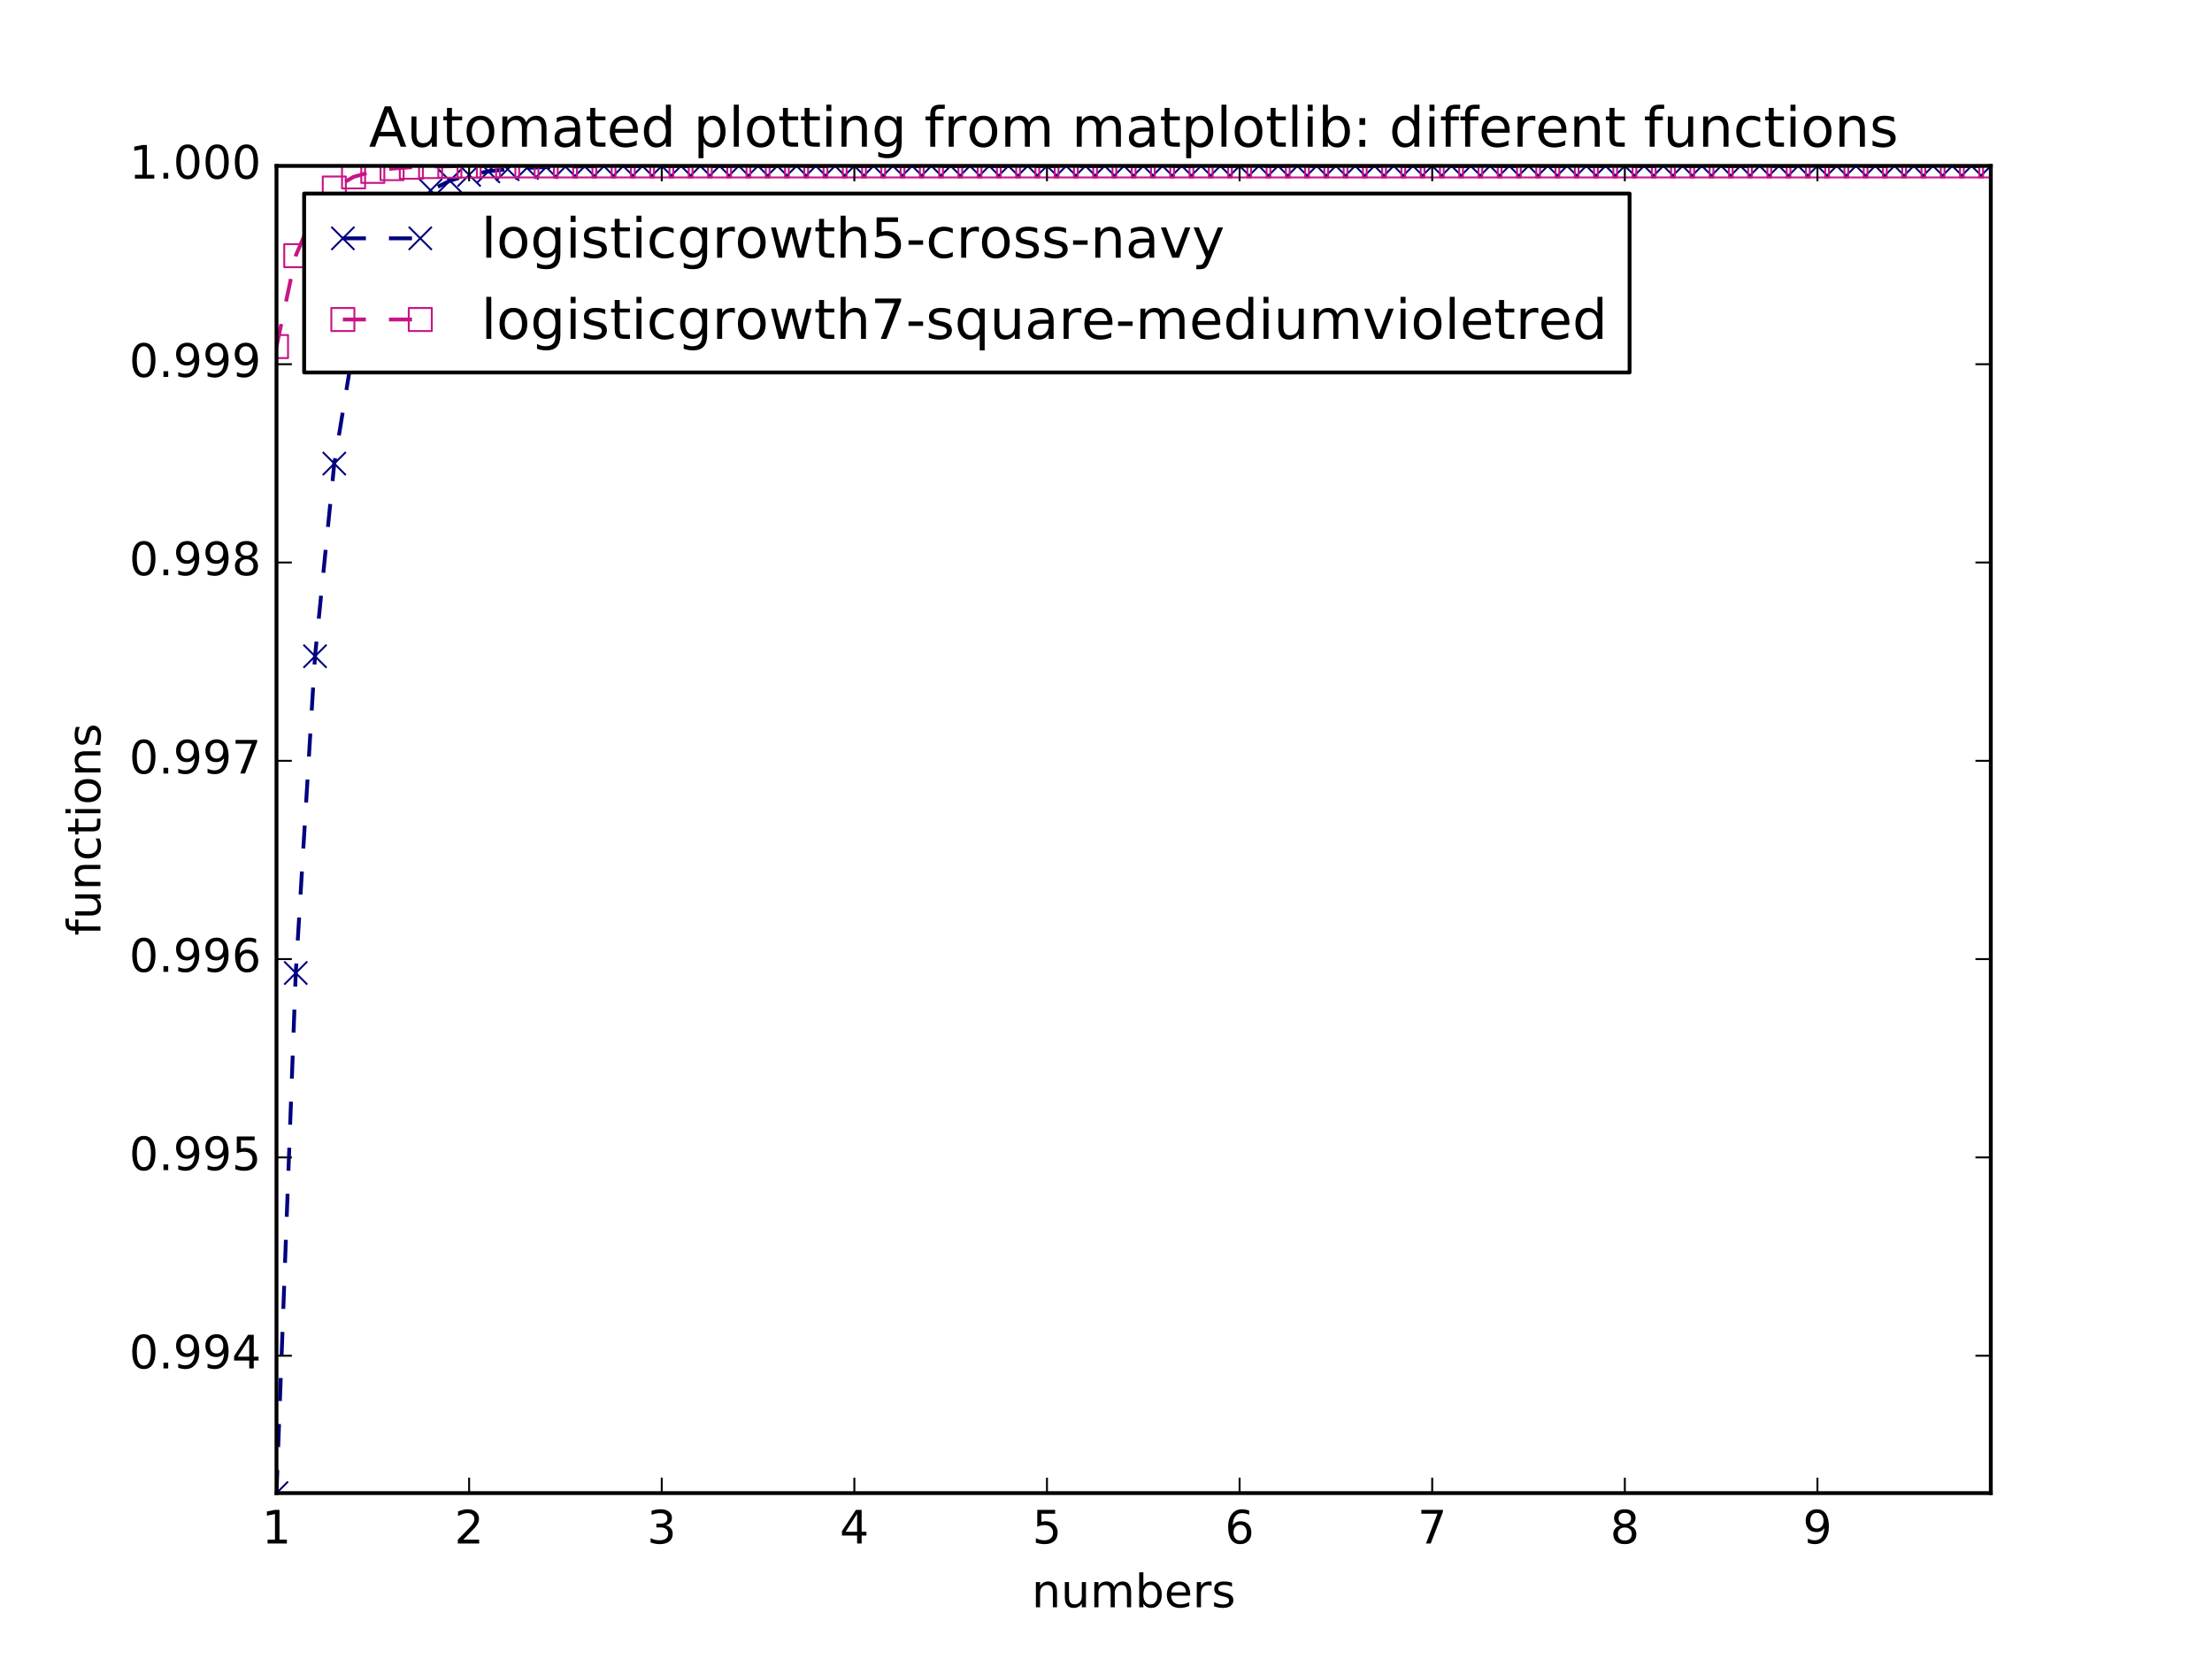 <?xml version="1.0" encoding="utf-8" standalone="no"?>
<!DOCTYPE svg PUBLIC "-//W3C//DTD SVG 1.1//EN"
  "http://www.w3.org/Graphics/SVG/1.1/DTD/svg11.dtd">
<!-- Created with matplotlib (http://matplotlib.org/) -->
<svg height="432pt" version="1.1" viewBox="0 0 576 432" width="576pt" xmlns="http://www.w3.org/2000/svg" xmlns:xlink="http://www.w3.org/1999/xlink">
 <defs>
  <style type="text/css">
*{stroke-linecap:butt;stroke-linejoin:round;stroke-miterlimit:100000;}
  </style>
 </defs>
 <g id="figure_1">
  <g id="patch_1">
   <path d="M 0 432 
L 576 432 
L 576 0 
L 0 0 
z
" style="fill:#ffffff;"/>
  </g>
  <g id="axes_1">
   <g id="patch_2">
    <path d="M 72 388.8 
L 518.4 388.8 
L 518.4 43.2 
L 72 43.2 
z
" style="fill:#ffffff;"/>
   </g>
   <g id="line2d_1">
    <path clip-path="url(#pcb052732e5)" d="M 72 388.8 
L 77.016 253.37 
L 82.031 170.879 
L 87.047 120.717 
L 92.063 90.244 
L 97.079 71.744 
L 102.094 60.517 
L 107.11 53.704 
L 112.126 49.572 
L 117.142 47.065 
L 122.157 45.544 
L 127.173 44.622 
L 132.189 44.062 
L 137.204 43.723 
L 142.22 43.517 
L 147.236 43.392 
L 152.252 43.317 
L 157.267 43.271 
L 162.283 43.243 
L 167.299 43.226 
L 172.315 43.216 
L 177.33 43.21 
L 182.346 43.206 
L 187.362 43.204 
L 192.378 43.202 
L 197.393 43.201 
L 202.409 43.201 
L 207.425 43.2 
L 212.44 43.2 
L 217.456 43.2 
L 222.472 43.2 
L 227.488 43.2 
L 232.503 43.2 
L 237.519 43.2 
L 242.535 43.2 
L 247.551 43.2 
L 252.566 43.2 
L 257.582 43.2 
L 262.598 43.2 
L 267.613 43.2 
L 272.629 43.2 
L 277.645 43.2 
L 282.661 43.2 
L 287.676 43.2 
L 292.692 43.2 
L 297.708 43.2 
L 302.724 43.2 
L 307.739 43.2 
L 312.755 43.2 
L 317.771 43.2 
L 322.787 43.2 
L 327.802 43.2 
L 332.818 43.2 
L 337.834 43.2 
L 342.849 43.2 
L 347.865 43.2 
L 352.881 43.2 
L 357.897 43.2 
L 362.912 43.2 
L 367.928 43.2 
L 372.944 43.2 
L 377.96 43.2 
L 382.975 43.2 
L 387.991 43.2 
L 393.007 43.2 
L 398.022 43.2 
L 403.038 43.2 
L 408.054 43.2 
L 413.07 43.2 
L 418.085 43.2 
L 423.101 43.2 
L 428.117 43.2 
L 433.133 43.2 
L 438.148 43.2 
L 443.164 43.2 
L 448.18 43.2 
L 453.196 43.2 
L 458.211 43.2 
L 463.227 43.2 
L 468.243 43.2 
L 473.258 43.2 
L 478.274 43.2 
L 483.29 43.2 
L 488.306 43.2 
L 493.321 43.2 
L 498.337 43.2 
L 503.353 43.2 
L 508.369 43.2 
L 513.384 43.2 
L 518.4 43.2 
" style="fill:none;stroke:#000080;stroke-dasharray:6,6;stroke-dashoffset:0.0;"/>
    <defs>
     <path d="M -3 3 
L 3 -3 
M -3 -3 
L 3 3 
" id="me39d868e47" style="stroke:#000080;stroke-width:0.5;"/>
    </defs>
    <g clip-path="url(#pcb052732e5)">
     <use style="fill:none;stroke:#000080;stroke-width:0.5;" x="72.0" xlink:href="#me39d868e47" y="388.8"/>
     <use style="fill:none;stroke:#000080;stroke-width:0.5;" x="77.016" xlink:href="#me39d868e47" y="253.37"/>
     <use style="fill:none;stroke:#000080;stroke-width:0.5;" x="82.031" xlink:href="#me39d868e47" y="170.879"/>
     <use style="fill:none;stroke:#000080;stroke-width:0.5;" x="87.047" xlink:href="#me39d868e47" y="120.717"/>
     <use style="fill:none;stroke:#000080;stroke-width:0.5;" x="92.063" xlink:href="#me39d868e47" y="90.244"/>
     <use style="fill:none;stroke:#000080;stroke-width:0.5;" x="97.079" xlink:href="#me39d868e47" y="71.744"/>
     <use style="fill:none;stroke:#000080;stroke-width:0.5;" x="102.094" xlink:href="#me39d868e47" y="60.517"/>
     <use style="fill:none;stroke:#000080;stroke-width:0.5;" x="107.11" xlink:href="#me39d868e47" y="53.704"/>
     <use style="fill:none;stroke:#000080;stroke-width:0.5;" x="112.126" xlink:href="#me39d868e47" y="49.572"/>
     <use style="fill:none;stroke:#000080;stroke-width:0.5;" x="117.142" xlink:href="#me39d868e47" y="47.065"/>
     <use style="fill:none;stroke:#000080;stroke-width:0.5;" x="122.157" xlink:href="#me39d868e47" y="45.544"/>
     <use style="fill:none;stroke:#000080;stroke-width:0.5;" x="127.173" xlink:href="#me39d868e47" y="44.622"/>
     <use style="fill:none;stroke:#000080;stroke-width:0.5;" x="132.189" xlink:href="#me39d868e47" y="44.062"/>
     <use style="fill:none;stroke:#000080;stroke-width:0.5;" x="137.204" xlink:href="#me39d868e47" y="43.723"/>
     <use style="fill:none;stroke:#000080;stroke-width:0.5;" x="142.22" xlink:href="#me39d868e47" y="43.517"/>
     <use style="fill:none;stroke:#000080;stroke-width:0.5;" x="147.236" xlink:href="#me39d868e47" y="43.392"/>
     <use style="fill:none;stroke:#000080;stroke-width:0.5;" x="152.252" xlink:href="#me39d868e47" y="43.317"/>
     <use style="fill:none;stroke:#000080;stroke-width:0.5;" x="157.267" xlink:href="#me39d868e47" y="43.271"/>
     <use style="fill:none;stroke:#000080;stroke-width:0.5;" x="162.283" xlink:href="#me39d868e47" y="43.243"/>
     <use style="fill:none;stroke:#000080;stroke-width:0.5;" x="167.299" xlink:href="#me39d868e47" y="43.226"/>
     <use style="fill:none;stroke:#000080;stroke-width:0.5;" x="172.315" xlink:href="#me39d868e47" y="43.216"/>
     <use style="fill:none;stroke:#000080;stroke-width:0.5;" x="177.33" xlink:href="#me39d868e47" y="43.21"/>
     <use style="fill:none;stroke:#000080;stroke-width:0.5;" x="182.346" xlink:href="#me39d868e47" y="43.206"/>
     <use style="fill:none;stroke:#000080;stroke-width:0.5;" x="187.362" xlink:href="#me39d868e47" y="43.204"/>
     <use style="fill:none;stroke:#000080;stroke-width:0.5;" x="192.378" xlink:href="#me39d868e47" y="43.202"/>
     <use style="fill:none;stroke:#000080;stroke-width:0.5;" x="197.393" xlink:href="#me39d868e47" y="43.201"/>
     <use style="fill:none;stroke:#000080;stroke-width:0.5;" x="202.409" xlink:href="#me39d868e47" y="43.201"/>
     <use style="fill:none;stroke:#000080;stroke-width:0.5;" x="207.425" xlink:href="#me39d868e47" y="43.2"/>
     <use style="fill:none;stroke:#000080;stroke-width:0.5;" x="212.44" xlink:href="#me39d868e47" y="43.2"/>
     <use style="fill:none;stroke:#000080;stroke-width:0.5;" x="217.456" xlink:href="#me39d868e47" y="43.2"/>
     <use style="fill:none;stroke:#000080;stroke-width:0.5;" x="222.472" xlink:href="#me39d868e47" y="43.2"/>
     <use style="fill:none;stroke:#000080;stroke-width:0.5;" x="227.488" xlink:href="#me39d868e47" y="43.2"/>
     <use style="fill:none;stroke:#000080;stroke-width:0.5;" x="232.503" xlink:href="#me39d868e47" y="43.2"/>
     <use style="fill:none;stroke:#000080;stroke-width:0.5;" x="237.519" xlink:href="#me39d868e47" y="43.2"/>
     <use style="fill:none;stroke:#000080;stroke-width:0.5;" x="242.535" xlink:href="#me39d868e47" y="43.2"/>
     <use style="fill:none;stroke:#000080;stroke-width:0.5;" x="247.551" xlink:href="#me39d868e47" y="43.2"/>
     <use style="fill:none;stroke:#000080;stroke-width:0.5;" x="252.566" xlink:href="#me39d868e47" y="43.2"/>
     <use style="fill:none;stroke:#000080;stroke-width:0.5;" x="257.582" xlink:href="#me39d868e47" y="43.2"/>
     <use style="fill:none;stroke:#000080;stroke-width:0.5;" x="262.598" xlink:href="#me39d868e47" y="43.2"/>
     <use style="fill:none;stroke:#000080;stroke-width:0.5;" x="267.613" xlink:href="#me39d868e47" y="43.2"/>
     <use style="fill:none;stroke:#000080;stroke-width:0.5;" x="272.629" xlink:href="#me39d868e47" y="43.2"/>
     <use style="fill:none;stroke:#000080;stroke-width:0.5;" x="277.645" xlink:href="#me39d868e47" y="43.2"/>
     <use style="fill:none;stroke:#000080;stroke-width:0.5;" x="282.661" xlink:href="#me39d868e47" y="43.2"/>
     <use style="fill:none;stroke:#000080;stroke-width:0.5;" x="287.676" xlink:href="#me39d868e47" y="43.2"/>
     <use style="fill:none;stroke:#000080;stroke-width:0.5;" x="292.692" xlink:href="#me39d868e47" y="43.2"/>
     <use style="fill:none;stroke:#000080;stroke-width:0.5;" x="297.708" xlink:href="#me39d868e47" y="43.2"/>
     <use style="fill:none;stroke:#000080;stroke-width:0.5;" x="302.724" xlink:href="#me39d868e47" y="43.2"/>
     <use style="fill:none;stroke:#000080;stroke-width:0.5;" x="307.739" xlink:href="#me39d868e47" y="43.2"/>
     <use style="fill:none;stroke:#000080;stroke-width:0.5;" x="312.755" xlink:href="#me39d868e47" y="43.2"/>
     <use style="fill:none;stroke:#000080;stroke-width:0.5;" x="317.771" xlink:href="#me39d868e47" y="43.2"/>
     <use style="fill:none;stroke:#000080;stroke-width:0.5;" x="322.787" xlink:href="#me39d868e47" y="43.2"/>
     <use style="fill:none;stroke:#000080;stroke-width:0.5;" x="327.802" xlink:href="#me39d868e47" y="43.2"/>
     <use style="fill:none;stroke:#000080;stroke-width:0.5;" x="332.818" xlink:href="#me39d868e47" y="43.2"/>
     <use style="fill:none;stroke:#000080;stroke-width:0.5;" x="337.834" xlink:href="#me39d868e47" y="43.2"/>
     <use style="fill:none;stroke:#000080;stroke-width:0.5;" x="342.849" xlink:href="#me39d868e47" y="43.2"/>
     <use style="fill:none;stroke:#000080;stroke-width:0.5;" x="347.865" xlink:href="#me39d868e47" y="43.2"/>
     <use style="fill:none;stroke:#000080;stroke-width:0.5;" x="352.881" xlink:href="#me39d868e47" y="43.2"/>
     <use style="fill:none;stroke:#000080;stroke-width:0.5;" x="357.897" xlink:href="#me39d868e47" y="43.2"/>
     <use style="fill:none;stroke:#000080;stroke-width:0.5;" x="362.912" xlink:href="#me39d868e47" y="43.2"/>
     <use style="fill:none;stroke:#000080;stroke-width:0.5;" x="367.928" xlink:href="#me39d868e47" y="43.2"/>
     <use style="fill:none;stroke:#000080;stroke-width:0.5;" x="372.944" xlink:href="#me39d868e47" y="43.2"/>
     <use style="fill:none;stroke:#000080;stroke-width:0.5;" x="377.96" xlink:href="#me39d868e47" y="43.2"/>
     <use style="fill:none;stroke:#000080;stroke-width:0.5;" x="382.975" xlink:href="#me39d868e47" y="43.2"/>
     <use style="fill:none;stroke:#000080;stroke-width:0.5;" x="387.991" xlink:href="#me39d868e47" y="43.2"/>
     <use style="fill:none;stroke:#000080;stroke-width:0.5;" x="393.007" xlink:href="#me39d868e47" y="43.2"/>
     <use style="fill:none;stroke:#000080;stroke-width:0.5;" x="398.022" xlink:href="#me39d868e47" y="43.2"/>
     <use style="fill:none;stroke:#000080;stroke-width:0.5;" x="403.038" xlink:href="#me39d868e47" y="43.2"/>
     <use style="fill:none;stroke:#000080;stroke-width:0.5;" x="408.054" xlink:href="#me39d868e47" y="43.2"/>
     <use style="fill:none;stroke:#000080;stroke-width:0.5;" x="413.07" xlink:href="#me39d868e47" y="43.2"/>
     <use style="fill:none;stroke:#000080;stroke-width:0.5;" x="418.085" xlink:href="#me39d868e47" y="43.2"/>
     <use style="fill:none;stroke:#000080;stroke-width:0.5;" x="423.101" xlink:href="#me39d868e47" y="43.2"/>
     <use style="fill:none;stroke:#000080;stroke-width:0.5;" x="428.117" xlink:href="#me39d868e47" y="43.2"/>
     <use style="fill:none;stroke:#000080;stroke-width:0.5;" x="433.133" xlink:href="#me39d868e47" y="43.2"/>
     <use style="fill:none;stroke:#000080;stroke-width:0.5;" x="438.148" xlink:href="#me39d868e47" y="43.2"/>
     <use style="fill:none;stroke:#000080;stroke-width:0.5;" x="443.164" xlink:href="#me39d868e47" y="43.2"/>
     <use style="fill:none;stroke:#000080;stroke-width:0.5;" x="448.18" xlink:href="#me39d868e47" y="43.2"/>
     <use style="fill:none;stroke:#000080;stroke-width:0.5;" x="453.196" xlink:href="#me39d868e47" y="43.2"/>
     <use style="fill:none;stroke:#000080;stroke-width:0.5;" x="458.211" xlink:href="#me39d868e47" y="43.2"/>
     <use style="fill:none;stroke:#000080;stroke-width:0.5;" x="463.227" xlink:href="#me39d868e47" y="43.2"/>
     <use style="fill:none;stroke:#000080;stroke-width:0.5;" x="468.243" xlink:href="#me39d868e47" y="43.2"/>
     <use style="fill:none;stroke:#000080;stroke-width:0.5;" x="473.258" xlink:href="#me39d868e47" y="43.2"/>
     <use style="fill:none;stroke:#000080;stroke-width:0.5;" x="478.274" xlink:href="#me39d868e47" y="43.2"/>
     <use style="fill:none;stroke:#000080;stroke-width:0.5;" x="483.29" xlink:href="#me39d868e47" y="43.2"/>
     <use style="fill:none;stroke:#000080;stroke-width:0.5;" x="488.306" xlink:href="#me39d868e47" y="43.2"/>
     <use style="fill:none;stroke:#000080;stroke-width:0.5;" x="493.321" xlink:href="#me39d868e47" y="43.2"/>
     <use style="fill:none;stroke:#000080;stroke-width:0.5;" x="498.337" xlink:href="#me39d868e47" y="43.2"/>
     <use style="fill:none;stroke:#000080;stroke-width:0.5;" x="503.353" xlink:href="#me39d868e47" y="43.2"/>
     <use style="fill:none;stroke:#000080;stroke-width:0.5;" x="508.369" xlink:href="#me39d868e47" y="43.2"/>
     <use style="fill:none;stroke:#000080;stroke-width:0.5;" x="513.384" xlink:href="#me39d868e47" y="43.2"/>
     <use style="fill:none;stroke:#000080;stroke-width:0.5;" x="518.4" xlink:href="#me39d868e47" y="43.2"/>
    </g>
   </g>
   <g id="line2d_2">
    <path clip-path="url(#pcb052732e5)" d="M 72 90.244 
L 77.016 66.572 
L 82.031 54.809 
L 87.047 48.965 
L 92.063 46.063 
L 97.079 44.622 
L 102.094 43.906 
L 107.11 43.551 
L 112.126 43.374 
L 117.142 43.286 
L 122.157 43.243 
L 127.173 43.221 
L 132.189 43.211 
L 137.204 43.205 
L 142.22 43.203 
L 147.236 43.201 
L 152.252 43.201 
L 157.267 43.2 
L 162.283 43.2 
L 167.299 43.2 
L 172.315 43.2 
L 177.33 43.2 
L 182.346 43.2 
L 187.362 43.2 
L 192.378 43.2 
L 197.393 43.2 
L 202.409 43.2 
L 207.425 43.2 
L 212.44 43.2 
L 217.456 43.2 
L 222.472 43.2 
L 227.488 43.2 
L 232.503 43.2 
L 237.519 43.2 
L 242.535 43.2 
L 247.551 43.2 
L 252.566 43.2 
L 257.582 43.2 
L 262.598 43.2 
L 267.613 43.2 
L 272.629 43.2 
L 277.645 43.2 
L 282.661 43.2 
L 287.676 43.2 
L 292.692 43.2 
L 297.708 43.2 
L 302.724 43.2 
L 307.739 43.2 
L 312.755 43.2 
L 317.771 43.2 
L 322.787 43.2 
L 327.802 43.2 
L 332.818 43.2 
L 337.834 43.2 
L 342.849 43.2 
L 347.865 43.2 
L 352.881 43.2 
L 357.897 43.2 
L 362.912 43.2 
L 367.928 43.2 
L 372.944 43.2 
L 377.96 43.2 
L 382.975 43.2 
L 387.991 43.2 
L 393.007 43.2 
L 398.022 43.2 
L 403.038 43.2 
L 408.054 43.2 
L 413.07 43.2 
L 418.085 43.2 
L 423.101 43.2 
L 428.117 43.2 
L 433.133 43.2 
L 438.148 43.2 
L 443.164 43.2 
L 448.18 43.2 
L 453.196 43.2 
L 458.211 43.2 
L 463.227 43.2 
L 468.243 43.2 
L 473.258 43.2 
L 478.274 43.2 
L 483.29 43.2 
L 488.306 43.2 
L 493.321 43.2 
L 498.337 43.2 
L 503.353 43.2 
L 508.369 43.2 
L 513.384 43.2 
L 518.4 43.2 
" style="fill:none;stroke:#c71585;stroke-dasharray:6,6;stroke-dashoffset:0.0;"/>
    <defs>
     <path d="M -3 3 
L 3 3 
L 3 -3 
L -3 -3 
z
" id="m93b3b781c5" style="stroke:#c71585;stroke-linejoin:miter;stroke-width:0.5;"/>
    </defs>
    <g clip-path="url(#pcb052732e5)">
     <use style="fill:none;stroke:#c71585;stroke-linejoin:miter;stroke-width:0.5;" x="72.0" xlink:href="#m93b3b781c5" y="90.244"/>
     <use style="fill:none;stroke:#c71585;stroke-linejoin:miter;stroke-width:0.5;" x="77.016" xlink:href="#m93b3b781c5" y="66.572"/>
     <use style="fill:none;stroke:#c71585;stroke-linejoin:miter;stroke-width:0.5;" x="82.031" xlink:href="#m93b3b781c5" y="54.809"/>
     <use style="fill:none;stroke:#c71585;stroke-linejoin:miter;stroke-width:0.5;" x="87.047" xlink:href="#m93b3b781c5" y="48.965"/>
     <use style="fill:none;stroke:#c71585;stroke-linejoin:miter;stroke-width:0.5;" x="92.063" xlink:href="#m93b3b781c5" y="46.063"/>
     <use style="fill:none;stroke:#c71585;stroke-linejoin:miter;stroke-width:0.5;" x="97.079" xlink:href="#m93b3b781c5" y="44.622"/>
     <use style="fill:none;stroke:#c71585;stroke-linejoin:miter;stroke-width:0.5;" x="102.094" xlink:href="#m93b3b781c5" y="43.906"/>
     <use style="fill:none;stroke:#c71585;stroke-linejoin:miter;stroke-width:0.5;" x="107.11" xlink:href="#m93b3b781c5" y="43.551"/>
     <use style="fill:none;stroke:#c71585;stroke-linejoin:miter;stroke-width:0.5;" x="112.126" xlink:href="#m93b3b781c5" y="43.374"/>
     <use style="fill:none;stroke:#c71585;stroke-linejoin:miter;stroke-width:0.5;" x="117.142" xlink:href="#m93b3b781c5" y="43.286"/>
     <use style="fill:none;stroke:#c71585;stroke-linejoin:miter;stroke-width:0.5;" x="122.157" xlink:href="#m93b3b781c5" y="43.243"/>
     <use style="fill:none;stroke:#c71585;stroke-linejoin:miter;stroke-width:0.5;" x="127.173" xlink:href="#m93b3b781c5" y="43.221"/>
     <use style="fill:none;stroke:#c71585;stroke-linejoin:miter;stroke-width:0.5;" x="132.189" xlink:href="#m93b3b781c5" y="43.211"/>
     <use style="fill:none;stroke:#c71585;stroke-linejoin:miter;stroke-width:0.5;" x="137.204" xlink:href="#m93b3b781c5" y="43.205"/>
     <use style="fill:none;stroke:#c71585;stroke-linejoin:miter;stroke-width:0.5;" x="142.22" xlink:href="#m93b3b781c5" y="43.203"/>
     <use style="fill:none;stroke:#c71585;stroke-linejoin:miter;stroke-width:0.5;" x="147.236" xlink:href="#m93b3b781c5" y="43.201"/>
     <use style="fill:none;stroke:#c71585;stroke-linejoin:miter;stroke-width:0.5;" x="152.252" xlink:href="#m93b3b781c5" y="43.201"/>
     <use style="fill:none;stroke:#c71585;stroke-linejoin:miter;stroke-width:0.5;" x="157.267" xlink:href="#m93b3b781c5" y="43.2"/>
     <use style="fill:none;stroke:#c71585;stroke-linejoin:miter;stroke-width:0.5;" x="162.283" xlink:href="#m93b3b781c5" y="43.2"/>
     <use style="fill:none;stroke:#c71585;stroke-linejoin:miter;stroke-width:0.5;" x="167.299" xlink:href="#m93b3b781c5" y="43.2"/>
     <use style="fill:none;stroke:#c71585;stroke-linejoin:miter;stroke-width:0.5;" x="172.315" xlink:href="#m93b3b781c5" y="43.2"/>
     <use style="fill:none;stroke:#c71585;stroke-linejoin:miter;stroke-width:0.5;" x="177.33" xlink:href="#m93b3b781c5" y="43.2"/>
     <use style="fill:none;stroke:#c71585;stroke-linejoin:miter;stroke-width:0.5;" x="182.346" xlink:href="#m93b3b781c5" y="43.2"/>
     <use style="fill:none;stroke:#c71585;stroke-linejoin:miter;stroke-width:0.5;" x="187.362" xlink:href="#m93b3b781c5" y="43.2"/>
     <use style="fill:none;stroke:#c71585;stroke-linejoin:miter;stroke-width:0.5;" x="192.378" xlink:href="#m93b3b781c5" y="43.2"/>
     <use style="fill:none;stroke:#c71585;stroke-linejoin:miter;stroke-width:0.5;" x="197.393" xlink:href="#m93b3b781c5" y="43.2"/>
     <use style="fill:none;stroke:#c71585;stroke-linejoin:miter;stroke-width:0.5;" x="202.409" xlink:href="#m93b3b781c5" y="43.2"/>
     <use style="fill:none;stroke:#c71585;stroke-linejoin:miter;stroke-width:0.5;" x="207.425" xlink:href="#m93b3b781c5" y="43.2"/>
     <use style="fill:none;stroke:#c71585;stroke-linejoin:miter;stroke-width:0.5;" x="212.44" xlink:href="#m93b3b781c5" y="43.2"/>
     <use style="fill:none;stroke:#c71585;stroke-linejoin:miter;stroke-width:0.5;" x="217.456" xlink:href="#m93b3b781c5" y="43.2"/>
     <use style="fill:none;stroke:#c71585;stroke-linejoin:miter;stroke-width:0.5;" x="222.472" xlink:href="#m93b3b781c5" y="43.2"/>
     <use style="fill:none;stroke:#c71585;stroke-linejoin:miter;stroke-width:0.5;" x="227.488" xlink:href="#m93b3b781c5" y="43.2"/>
     <use style="fill:none;stroke:#c71585;stroke-linejoin:miter;stroke-width:0.5;" x="232.503" xlink:href="#m93b3b781c5" y="43.2"/>
     <use style="fill:none;stroke:#c71585;stroke-linejoin:miter;stroke-width:0.5;" x="237.519" xlink:href="#m93b3b781c5" y="43.2"/>
     <use style="fill:none;stroke:#c71585;stroke-linejoin:miter;stroke-width:0.5;" x="242.535" xlink:href="#m93b3b781c5" y="43.2"/>
     <use style="fill:none;stroke:#c71585;stroke-linejoin:miter;stroke-width:0.5;" x="247.551" xlink:href="#m93b3b781c5" y="43.2"/>
     <use style="fill:none;stroke:#c71585;stroke-linejoin:miter;stroke-width:0.5;" x="252.566" xlink:href="#m93b3b781c5" y="43.2"/>
     <use style="fill:none;stroke:#c71585;stroke-linejoin:miter;stroke-width:0.5;" x="257.582" xlink:href="#m93b3b781c5" y="43.2"/>
     <use style="fill:none;stroke:#c71585;stroke-linejoin:miter;stroke-width:0.5;" x="262.598" xlink:href="#m93b3b781c5" y="43.2"/>
     <use style="fill:none;stroke:#c71585;stroke-linejoin:miter;stroke-width:0.5;" x="267.613" xlink:href="#m93b3b781c5" y="43.2"/>
     <use style="fill:none;stroke:#c71585;stroke-linejoin:miter;stroke-width:0.5;" x="272.629" xlink:href="#m93b3b781c5" y="43.2"/>
     <use style="fill:none;stroke:#c71585;stroke-linejoin:miter;stroke-width:0.5;" x="277.645" xlink:href="#m93b3b781c5" y="43.2"/>
     <use style="fill:none;stroke:#c71585;stroke-linejoin:miter;stroke-width:0.5;" x="282.661" xlink:href="#m93b3b781c5" y="43.2"/>
     <use style="fill:none;stroke:#c71585;stroke-linejoin:miter;stroke-width:0.5;" x="287.676" xlink:href="#m93b3b781c5" y="43.2"/>
     <use style="fill:none;stroke:#c71585;stroke-linejoin:miter;stroke-width:0.5;" x="292.692" xlink:href="#m93b3b781c5" y="43.2"/>
     <use style="fill:none;stroke:#c71585;stroke-linejoin:miter;stroke-width:0.5;" x="297.708" xlink:href="#m93b3b781c5" y="43.2"/>
     <use style="fill:none;stroke:#c71585;stroke-linejoin:miter;stroke-width:0.5;" x="302.724" xlink:href="#m93b3b781c5" y="43.2"/>
     <use style="fill:none;stroke:#c71585;stroke-linejoin:miter;stroke-width:0.5;" x="307.739" xlink:href="#m93b3b781c5" y="43.2"/>
     <use style="fill:none;stroke:#c71585;stroke-linejoin:miter;stroke-width:0.5;" x="312.755" xlink:href="#m93b3b781c5" y="43.2"/>
     <use style="fill:none;stroke:#c71585;stroke-linejoin:miter;stroke-width:0.5;" x="317.771" xlink:href="#m93b3b781c5" y="43.2"/>
     <use style="fill:none;stroke:#c71585;stroke-linejoin:miter;stroke-width:0.5;" x="322.787" xlink:href="#m93b3b781c5" y="43.2"/>
     <use style="fill:none;stroke:#c71585;stroke-linejoin:miter;stroke-width:0.5;" x="327.802" xlink:href="#m93b3b781c5" y="43.2"/>
     <use style="fill:none;stroke:#c71585;stroke-linejoin:miter;stroke-width:0.5;" x="332.818" xlink:href="#m93b3b781c5" y="43.2"/>
     <use style="fill:none;stroke:#c71585;stroke-linejoin:miter;stroke-width:0.5;" x="337.834" xlink:href="#m93b3b781c5" y="43.2"/>
     <use style="fill:none;stroke:#c71585;stroke-linejoin:miter;stroke-width:0.5;" x="342.849" xlink:href="#m93b3b781c5" y="43.2"/>
     <use style="fill:none;stroke:#c71585;stroke-linejoin:miter;stroke-width:0.5;" x="347.865" xlink:href="#m93b3b781c5" y="43.2"/>
     <use style="fill:none;stroke:#c71585;stroke-linejoin:miter;stroke-width:0.5;" x="352.881" xlink:href="#m93b3b781c5" y="43.2"/>
     <use style="fill:none;stroke:#c71585;stroke-linejoin:miter;stroke-width:0.5;" x="357.897" xlink:href="#m93b3b781c5" y="43.2"/>
     <use style="fill:none;stroke:#c71585;stroke-linejoin:miter;stroke-width:0.5;" x="362.912" xlink:href="#m93b3b781c5" y="43.2"/>
     <use style="fill:none;stroke:#c71585;stroke-linejoin:miter;stroke-width:0.5;" x="367.928" xlink:href="#m93b3b781c5" y="43.2"/>
     <use style="fill:none;stroke:#c71585;stroke-linejoin:miter;stroke-width:0.5;" x="372.944" xlink:href="#m93b3b781c5" y="43.2"/>
     <use style="fill:none;stroke:#c71585;stroke-linejoin:miter;stroke-width:0.5;" x="377.96" xlink:href="#m93b3b781c5" y="43.2"/>
     <use style="fill:none;stroke:#c71585;stroke-linejoin:miter;stroke-width:0.5;" x="382.975" xlink:href="#m93b3b781c5" y="43.2"/>
     <use style="fill:none;stroke:#c71585;stroke-linejoin:miter;stroke-width:0.5;" x="387.991" xlink:href="#m93b3b781c5" y="43.2"/>
     <use style="fill:none;stroke:#c71585;stroke-linejoin:miter;stroke-width:0.5;" x="393.007" xlink:href="#m93b3b781c5" y="43.2"/>
     <use style="fill:none;stroke:#c71585;stroke-linejoin:miter;stroke-width:0.5;" x="398.022" xlink:href="#m93b3b781c5" y="43.2"/>
     <use style="fill:none;stroke:#c71585;stroke-linejoin:miter;stroke-width:0.5;" x="403.038" xlink:href="#m93b3b781c5" y="43.2"/>
     <use style="fill:none;stroke:#c71585;stroke-linejoin:miter;stroke-width:0.5;" x="408.054" xlink:href="#m93b3b781c5" y="43.2"/>
     <use style="fill:none;stroke:#c71585;stroke-linejoin:miter;stroke-width:0.5;" x="413.07" xlink:href="#m93b3b781c5" y="43.2"/>
     <use style="fill:none;stroke:#c71585;stroke-linejoin:miter;stroke-width:0.5;" x="418.085" xlink:href="#m93b3b781c5" y="43.2"/>
     <use style="fill:none;stroke:#c71585;stroke-linejoin:miter;stroke-width:0.5;" x="423.101" xlink:href="#m93b3b781c5" y="43.2"/>
     <use style="fill:none;stroke:#c71585;stroke-linejoin:miter;stroke-width:0.5;" x="428.117" xlink:href="#m93b3b781c5" y="43.2"/>
     <use style="fill:none;stroke:#c71585;stroke-linejoin:miter;stroke-width:0.5;" x="433.133" xlink:href="#m93b3b781c5" y="43.2"/>
     <use style="fill:none;stroke:#c71585;stroke-linejoin:miter;stroke-width:0.5;" x="438.148" xlink:href="#m93b3b781c5" y="43.2"/>
     <use style="fill:none;stroke:#c71585;stroke-linejoin:miter;stroke-width:0.5;" x="443.164" xlink:href="#m93b3b781c5" y="43.2"/>
     <use style="fill:none;stroke:#c71585;stroke-linejoin:miter;stroke-width:0.5;" x="448.18" xlink:href="#m93b3b781c5" y="43.2"/>
     <use style="fill:none;stroke:#c71585;stroke-linejoin:miter;stroke-width:0.5;" x="453.196" xlink:href="#m93b3b781c5" y="43.2"/>
     <use style="fill:none;stroke:#c71585;stroke-linejoin:miter;stroke-width:0.5;" x="458.211" xlink:href="#m93b3b781c5" y="43.2"/>
     <use style="fill:none;stroke:#c71585;stroke-linejoin:miter;stroke-width:0.5;" x="463.227" xlink:href="#m93b3b781c5" y="43.2"/>
     <use style="fill:none;stroke:#c71585;stroke-linejoin:miter;stroke-width:0.5;" x="468.243" xlink:href="#m93b3b781c5" y="43.2"/>
     <use style="fill:none;stroke:#c71585;stroke-linejoin:miter;stroke-width:0.5;" x="473.258" xlink:href="#m93b3b781c5" y="43.2"/>
     <use style="fill:none;stroke:#c71585;stroke-linejoin:miter;stroke-width:0.5;" x="478.274" xlink:href="#m93b3b781c5" y="43.2"/>
     <use style="fill:none;stroke:#c71585;stroke-linejoin:miter;stroke-width:0.5;" x="483.29" xlink:href="#m93b3b781c5" y="43.2"/>
     <use style="fill:none;stroke:#c71585;stroke-linejoin:miter;stroke-width:0.5;" x="488.306" xlink:href="#m93b3b781c5" y="43.2"/>
     <use style="fill:none;stroke:#c71585;stroke-linejoin:miter;stroke-width:0.5;" x="493.321" xlink:href="#m93b3b781c5" y="43.2"/>
     <use style="fill:none;stroke:#c71585;stroke-linejoin:miter;stroke-width:0.5;" x="498.337" xlink:href="#m93b3b781c5" y="43.2"/>
     <use style="fill:none;stroke:#c71585;stroke-linejoin:miter;stroke-width:0.5;" x="503.353" xlink:href="#m93b3b781c5" y="43.2"/>
     <use style="fill:none;stroke:#c71585;stroke-linejoin:miter;stroke-width:0.5;" x="508.369" xlink:href="#m93b3b781c5" y="43.2"/>
     <use style="fill:none;stroke:#c71585;stroke-linejoin:miter;stroke-width:0.5;" x="513.384" xlink:href="#m93b3b781c5" y="43.2"/>
     <use style="fill:none;stroke:#c71585;stroke-linejoin:miter;stroke-width:0.5;" x="518.4" xlink:href="#m93b3b781c5" y="43.2"/>
    </g>
   </g>
   <g id="patch_3">
    <path d="M 72 43.2 
L 518.4 43.2 
" style="fill:none;stroke:#000000;stroke-linecap:square;stroke-linejoin:miter;"/>
   </g>
   <g id="patch_4">
    <path d="M 518.4 388.8 
L 518.4 43.2 
" style="fill:none;stroke:#000000;stroke-linecap:square;stroke-linejoin:miter;"/>
   </g>
   <g id="patch_5">
    <path d="M 72 388.8 
L 518.4 388.8 
" style="fill:none;stroke:#000000;stroke-linecap:square;stroke-linejoin:miter;"/>
   </g>
   <g id="patch_6">
    <path d="M 72 388.8 
L 72 43.2 
" style="fill:none;stroke:#000000;stroke-linecap:square;stroke-linejoin:miter;"/>
   </g>
   <g id="matplotlib.axis_1">
    <g id="xtick_1">
     <g id="line2d_3">
      <defs>
       <path d="M 0 0 
L 0 -4 
" id="m644c37edc0" style="stroke:#000000;stroke-width:0.5;"/>
      </defs>
      <g>
       <use style="stroke:#000000;stroke-width:0.5;" x="72.0" xlink:href="#m644c37edc0" y="388.8"/>
      </g>
     </g>
     <g id="line2d_4">
      <defs>
       <path d="M 0 0 
L 0 4 
" id="m2adac34022" style="stroke:#000000;stroke-width:0.5;"/>
      </defs>
      <g>
       <use style="stroke:#000000;stroke-width:0.5;" x="72.0" xlink:href="#m2adac34022" y="43.2"/>
      </g>
     </g>
     <g id="text_1">
      <!-- 1 -->
      <defs>
       <path d="M 12.406 8.297 
L 28.516 8.297 
L 28.516 63.922 
L 10.984 60.406 
L 10.984 69.391 
L 28.422 72.906 
L 38.281 72.906 
L 38.281 8.297 
L 54.391 8.297 
L 54.391 0 
L 12.406 0 
z
" id="BitstreamVeraSans-Roman-31"/>
      </defs>
      <g transform="translate(68.183 401.918)scale(0.12 -0.12)">
       <use xlink:href="#BitstreamVeraSans-Roman-31"/>
      </g>
     </g>
    </g>
    <g id="xtick_2">
     <g id="line2d_5">
      <g>
       <use style="stroke:#000000;stroke-width:0.5;" x="122.157" xlink:href="#m644c37edc0" y="388.8"/>
      </g>
     </g>
     <g id="line2d_6">
      <g>
       <use style="stroke:#000000;stroke-width:0.5;" x="122.157" xlink:href="#m2adac34022" y="43.2"/>
      </g>
     </g>
     <g id="text_2">
      <!-- 2 -->
      <defs>
       <path d="M 19.188 8.297 
L 53.609 8.297 
L 53.609 0 
L 7.328 0 
L 7.328 8.297 
Q 12.938 14.109 22.625 23.891 
Q 32.328 33.688 34.812 36.531 
Q 39.547 41.844 41.422 45.531 
Q 43.312 49.219 43.312 52.781 
Q 43.312 58.594 39.234 62.25 
Q 35.156 65.922 28.609 65.922 
Q 23.969 65.922 18.812 64.312 
Q 13.672 62.703 7.812 59.422 
L 7.812 69.391 
Q 13.766 71.781 18.938 73 
Q 24.125 74.219 28.422 74.219 
Q 39.75 74.219 46.484 68.547 
Q 53.219 62.891 53.219 53.422 
Q 53.219 48.922 51.531 44.891 
Q 49.859 40.875 45.406 35.406 
Q 44.188 33.984 37.641 27.219 
Q 31.109 20.453 19.188 8.297 
" id="BitstreamVeraSans-Roman-32"/>
      </defs>
      <g transform="translate(118.34 401.918)scale(0.12 -0.12)">
       <use xlink:href="#BitstreamVeraSans-Roman-32"/>
      </g>
     </g>
    </g>
    <g id="xtick_3">
     <g id="line2d_7">
      <g>
       <use style="stroke:#000000;stroke-width:0.5;" x="172.315" xlink:href="#m644c37edc0" y="388.8"/>
      </g>
     </g>
     <g id="line2d_8">
      <g>
       <use style="stroke:#000000;stroke-width:0.5;" x="172.315" xlink:href="#m2adac34022" y="43.2"/>
      </g>
     </g>
     <g id="text_3">
      <!-- 3 -->
      <defs>
       <path d="M 40.578 39.312 
Q 47.656 37.797 51.625 33 
Q 55.609 28.219 55.609 21.188 
Q 55.609 10.406 48.188 4.484 
Q 40.766 -1.422 27.094 -1.422 
Q 22.516 -1.422 17.656 -0.516 
Q 12.797 0.391 7.625 2.203 
L 7.625 11.719 
Q 11.719 9.328 16.594 8.109 
Q 21.484 6.891 26.812 6.891 
Q 36.078 6.891 40.938 10.547 
Q 45.797 14.203 45.797 21.188 
Q 45.797 27.641 41.281 31.266 
Q 36.766 34.906 28.719 34.906 
L 20.219 34.906 
L 20.219 43.016 
L 29.109 43.016 
Q 36.375 43.016 40.234 45.922 
Q 44.094 48.828 44.094 54.297 
Q 44.094 59.906 40.109 62.906 
Q 36.141 65.922 28.719 65.922 
Q 24.656 65.922 20.016 65.031 
Q 15.375 64.156 9.812 62.312 
L 9.812 71.094 
Q 15.438 72.656 20.344 73.438 
Q 25.25 74.219 29.594 74.219 
Q 40.828 74.219 47.359 69.109 
Q 53.906 64.016 53.906 55.328 
Q 53.906 49.266 50.438 45.094 
Q 46.969 40.922 40.578 39.312 
" id="BitstreamVeraSans-Roman-33"/>
      </defs>
      <g transform="translate(168.497 401.918)scale(0.12 -0.12)">
       <use xlink:href="#BitstreamVeraSans-Roman-33"/>
      </g>
     </g>
    </g>
    <g id="xtick_4">
     <g id="line2d_9">
      <g>
       <use style="stroke:#000000;stroke-width:0.5;" x="222.472" xlink:href="#m644c37edc0" y="388.8"/>
      </g>
     </g>
     <g id="line2d_10">
      <g>
       <use style="stroke:#000000;stroke-width:0.5;" x="222.472" xlink:href="#m2adac34022" y="43.2"/>
      </g>
     </g>
     <g id="text_4">
      <!-- 4 -->
      <defs>
       <path d="M 37.797 64.312 
L 12.891 25.391 
L 37.797 25.391 
z
M 35.203 72.906 
L 47.609 72.906 
L 47.609 25.391 
L 58.016 25.391 
L 58.016 17.188 
L 47.609 17.188 
L 47.609 0 
L 37.797 0 
L 37.797 17.188 
L 4.891 17.188 
L 4.891 26.703 
z
" id="BitstreamVeraSans-Roman-34"/>
      </defs>
      <g transform="translate(218.654 401.918)scale(0.12 -0.12)">
       <use xlink:href="#BitstreamVeraSans-Roman-34"/>
      </g>
     </g>
    </g>
    <g id="xtick_5">
     <g id="line2d_11">
      <g>
       <use style="stroke:#000000;stroke-width:0.5;" x="272.629" xlink:href="#m644c37edc0" y="388.8"/>
      </g>
     </g>
     <g id="line2d_12">
      <g>
       <use style="stroke:#000000;stroke-width:0.5;" x="272.629" xlink:href="#m2adac34022" y="43.2"/>
      </g>
     </g>
     <g id="text_5">
      <!-- 5 -->
      <defs>
       <path d="M 10.797 72.906 
L 49.516 72.906 
L 49.516 64.594 
L 19.828 64.594 
L 19.828 46.734 
Q 21.969 47.469 24.109 47.828 
Q 26.266 48.188 28.422 48.188 
Q 40.625 48.188 47.75 41.5 
Q 54.891 34.812 54.891 23.391 
Q 54.891 11.625 47.562 5.094 
Q 40.234 -1.422 26.906 -1.422 
Q 22.312 -1.422 17.547 -0.641 
Q 12.797 0.141 7.719 1.703 
L 7.719 11.625 
Q 12.109 9.234 16.797 8.062 
Q 21.484 6.891 26.703 6.891 
Q 35.156 6.891 40.078 11.328 
Q 45.016 15.766 45.016 23.391 
Q 45.016 31 40.078 35.438 
Q 35.156 39.891 26.703 39.891 
Q 22.75 39.891 18.812 39.016 
Q 14.891 38.141 10.797 36.281 
z
" id="BitstreamVeraSans-Roman-35"/>
      </defs>
      <g transform="translate(268.812 401.918)scale(0.12 -0.12)">
       <use xlink:href="#BitstreamVeraSans-Roman-35"/>
      </g>
     </g>
    </g>
    <g id="xtick_6">
     <g id="line2d_13">
      <g>
       <use style="stroke:#000000;stroke-width:0.5;" x="322.787" xlink:href="#m644c37edc0" y="388.8"/>
      </g>
     </g>
     <g id="line2d_14">
      <g>
       <use style="stroke:#000000;stroke-width:0.5;" x="322.787" xlink:href="#m2adac34022" y="43.2"/>
      </g>
     </g>
     <g id="text_6">
      <!-- 6 -->
      <defs>
       <path d="M 33.016 40.375 
Q 26.375 40.375 22.484 35.828 
Q 18.609 31.297 18.609 23.391 
Q 18.609 15.531 22.484 10.953 
Q 26.375 6.391 33.016 6.391 
Q 39.656 6.391 43.531 10.953 
Q 47.406 15.531 47.406 23.391 
Q 47.406 31.297 43.531 35.828 
Q 39.656 40.375 33.016 40.375 
M 52.594 71.297 
L 52.594 62.312 
Q 48.875 64.062 45.094 64.984 
Q 41.312 65.922 37.594 65.922 
Q 27.828 65.922 22.672 59.328 
Q 17.531 52.734 16.797 39.406 
Q 19.672 43.656 24.016 45.922 
Q 28.375 48.188 33.594 48.188 
Q 44.578 48.188 50.953 41.516 
Q 57.328 34.859 57.328 23.391 
Q 57.328 12.156 50.688 5.359 
Q 44.047 -1.422 33.016 -1.422 
Q 20.359 -1.422 13.672 8.266 
Q 6.984 17.969 6.984 36.375 
Q 6.984 53.656 15.188 63.938 
Q 23.391 74.219 37.203 74.219 
Q 40.922 74.219 44.703 73.484 
Q 48.484 72.75 52.594 71.297 
" id="BitstreamVeraSans-Roman-36"/>
      </defs>
      <g transform="translate(318.969 401.918)scale(0.12 -0.12)">
       <use xlink:href="#BitstreamVeraSans-Roman-36"/>
      </g>
     </g>
    </g>
    <g id="xtick_7">
     <g id="line2d_15">
      <g>
       <use style="stroke:#000000;stroke-width:0.5;" x="372.944" xlink:href="#m644c37edc0" y="388.8"/>
      </g>
     </g>
     <g id="line2d_16">
      <g>
       <use style="stroke:#000000;stroke-width:0.5;" x="372.944" xlink:href="#m2adac34022" y="43.2"/>
      </g>
     </g>
     <g id="text_7">
      <!-- 7 -->
      <defs>
       <path d="M 8.203 72.906 
L 55.078 72.906 
L 55.078 68.703 
L 28.609 0 
L 18.312 0 
L 43.219 64.594 
L 8.203 64.594 
z
" id="BitstreamVeraSans-Roman-37"/>
      </defs>
      <g transform="translate(369.126 401.918)scale(0.12 -0.12)">
       <use xlink:href="#BitstreamVeraSans-Roman-37"/>
      </g>
     </g>
    </g>
    <g id="xtick_8">
     <g id="line2d_17">
      <g>
       <use style="stroke:#000000;stroke-width:0.5;" x="423.101" xlink:href="#m644c37edc0" y="388.8"/>
      </g>
     </g>
     <g id="line2d_18">
      <g>
       <use style="stroke:#000000;stroke-width:0.5;" x="423.101" xlink:href="#m2adac34022" y="43.2"/>
      </g>
     </g>
     <g id="text_8">
      <!-- 8 -->
      <defs>
       <path d="M 31.781 34.625 
Q 24.75 34.625 20.719 30.859 
Q 16.703 27.094 16.703 20.516 
Q 16.703 13.922 20.719 10.156 
Q 24.75 6.391 31.781 6.391 
Q 38.812 6.391 42.859 10.172 
Q 46.922 13.969 46.922 20.516 
Q 46.922 27.094 42.891 30.859 
Q 38.875 34.625 31.781 34.625 
M 21.922 38.812 
Q 15.578 40.375 12.031 44.719 
Q 8.5 49.078 8.5 55.328 
Q 8.5 64.062 14.719 69.141 
Q 20.953 74.219 31.781 74.219 
Q 42.672 74.219 48.875 69.141 
Q 55.078 64.062 55.078 55.328 
Q 55.078 49.078 51.531 44.719 
Q 48 40.375 41.703 38.812 
Q 48.828 37.156 52.797 32.312 
Q 56.781 27.484 56.781 20.516 
Q 56.781 9.906 50.312 4.234 
Q 43.844 -1.422 31.781 -1.422 
Q 19.734 -1.422 13.25 4.234 
Q 6.781 9.906 6.781 20.516 
Q 6.781 27.484 10.781 32.312 
Q 14.797 37.156 21.922 38.812 
M 18.312 54.391 
Q 18.312 48.734 21.844 45.562 
Q 25.391 42.391 31.781 42.391 
Q 38.141 42.391 41.719 45.562 
Q 45.312 48.734 45.312 54.391 
Q 45.312 60.062 41.719 63.234 
Q 38.141 66.406 31.781 66.406 
Q 25.391 66.406 21.844 63.234 
Q 18.312 60.062 18.312 54.391 
" id="BitstreamVeraSans-Roman-38"/>
      </defs>
      <g transform="translate(419.284 401.918)scale(0.12 -0.12)">
       <use xlink:href="#BitstreamVeraSans-Roman-38"/>
      </g>
     </g>
    </g>
    <g id="xtick_9">
     <g id="line2d_19">
      <g>
       <use style="stroke:#000000;stroke-width:0.5;" x="473.258" xlink:href="#m644c37edc0" y="388.8"/>
      </g>
     </g>
     <g id="line2d_20">
      <g>
       <use style="stroke:#000000;stroke-width:0.5;" x="473.258" xlink:href="#m2adac34022" y="43.2"/>
      </g>
     </g>
     <g id="text_9">
      <!-- 9 -->
      <defs>
       <path d="M 10.984 1.516 
L 10.984 10.5 
Q 14.703 8.734 18.5 7.812 
Q 22.312 6.891 25.984 6.891 
Q 35.75 6.891 40.891 13.453 
Q 46.047 20.016 46.781 33.406 
Q 43.953 29.203 39.594 26.953 
Q 35.25 24.703 29.984 24.703 
Q 19.047 24.703 12.672 31.312 
Q 6.297 37.938 6.297 49.422 
Q 6.297 60.641 12.938 67.422 
Q 19.578 74.219 30.609 74.219 
Q 43.266 74.219 49.922 64.516 
Q 56.594 54.828 56.594 36.375 
Q 56.594 19.141 48.406 8.859 
Q 40.234 -1.422 26.422 -1.422 
Q 22.703 -1.422 18.891 -0.688 
Q 15.094 0.047 10.984 1.516 
M 30.609 32.422 
Q 37.25 32.422 41.125 36.953 
Q 45.016 41.5 45.016 49.422 
Q 45.016 57.281 41.125 61.844 
Q 37.25 66.406 30.609 66.406 
Q 23.969 66.406 20.094 61.844 
Q 16.219 57.281 16.219 49.422 
Q 16.219 41.5 20.094 36.953 
Q 23.969 32.422 30.609 32.422 
" id="BitstreamVeraSans-Roman-39"/>
      </defs>
      <g transform="translate(469.441 401.918)scale(0.12 -0.12)">
       <use xlink:href="#BitstreamVeraSans-Roman-39"/>
      </g>
     </g>
    </g>
    <g id="text_10">
     <!-- numbers -->
     <defs>
      <path d="M 54.891 33.016 
L 54.891 0 
L 45.906 0 
L 45.906 32.719 
Q 45.906 40.484 42.875 44.328 
Q 39.844 48.188 33.797 48.188 
Q 26.516 48.188 22.312 43.547 
Q 18.109 38.922 18.109 30.906 
L 18.109 0 
L 9.078 0 
L 9.078 54.688 
L 18.109 54.688 
L 18.109 46.188 
Q 21.344 51.125 25.703 53.562 
Q 30.078 56 35.797 56 
Q 45.219 56 50.047 50.172 
Q 54.891 44.344 54.891 33.016 
" id="BitstreamVeraSans-Roman-6e"/>
      <path d="M 52 44.188 
Q 55.375 50.25 60.062 53.125 
Q 64.75 56 71.094 56 
Q 79.641 56 84.281 50.016 
Q 88.922 44.047 88.922 33.016 
L 88.922 0 
L 79.891 0 
L 79.891 32.719 
Q 79.891 40.578 77.094 44.375 
Q 74.312 48.188 68.609 48.188 
Q 61.625 48.188 57.562 43.547 
Q 53.516 38.922 53.516 30.906 
L 53.516 0 
L 44.484 0 
L 44.484 32.719 
Q 44.484 40.625 41.703 44.406 
Q 38.922 48.188 33.109 48.188 
Q 26.219 48.188 22.156 43.531 
Q 18.109 38.875 18.109 30.906 
L 18.109 0 
L 9.078 0 
L 9.078 54.688 
L 18.109 54.688 
L 18.109 46.188 
Q 21.188 51.219 25.484 53.609 
Q 29.781 56 35.688 56 
Q 41.656 56 45.828 52.969 
Q 50 49.953 52 44.188 
" id="BitstreamVeraSans-Roman-6d"/>
      <path d="M 56.203 29.594 
L 56.203 25.203 
L 14.891 25.203 
Q 15.484 15.922 20.484 11.062 
Q 25.484 6.203 34.422 6.203 
Q 39.594 6.203 44.453 7.469 
Q 49.312 8.734 54.109 11.281 
L 54.109 2.781 
Q 49.266 0.734 44.188 -0.344 
Q 39.109 -1.422 33.891 -1.422 
Q 20.797 -1.422 13.156 6.188 
Q 5.516 13.812 5.516 26.812 
Q 5.516 40.234 12.766 48.109 
Q 20.016 56 32.328 56 
Q 43.359 56 49.781 48.891 
Q 56.203 41.797 56.203 29.594 
M 47.219 32.234 
Q 47.125 39.594 43.094 43.984 
Q 39.062 48.391 32.422 48.391 
Q 24.906 48.391 20.391 44.141 
Q 15.875 39.891 15.188 32.172 
z
" id="BitstreamVeraSans-Roman-65"/>
      <path d="M 8.5 21.578 
L 8.5 54.688 
L 17.484 54.688 
L 17.484 21.922 
Q 17.484 14.156 20.5 10.266 
Q 23.531 6.391 29.594 6.391 
Q 36.859 6.391 41.078 11.031 
Q 45.312 15.672 45.312 23.688 
L 45.312 54.688 
L 54.297 54.688 
L 54.297 0 
L 45.312 0 
L 45.312 8.406 
Q 42.047 3.422 37.719 1 
Q 33.406 -1.422 27.688 -1.422 
Q 18.266 -1.422 13.375 4.438 
Q 8.5 10.297 8.5 21.578 
" id="BitstreamVeraSans-Roman-75"/>
      <path d="M 41.109 46.297 
Q 39.594 47.172 37.812 47.578 
Q 36.031 48 33.891 48 
Q 26.266 48 22.188 43.047 
Q 18.109 38.094 18.109 28.812 
L 18.109 0 
L 9.078 0 
L 9.078 54.688 
L 18.109 54.688 
L 18.109 46.188 
Q 20.953 51.172 25.484 53.578 
Q 30.031 56 36.531 56 
Q 37.453 56 38.578 55.875 
Q 39.703 55.766 41.062 55.516 
z
" id="BitstreamVeraSans-Roman-72"/>
      <path d="M 44.281 53.078 
L 44.281 44.578 
Q 40.484 46.531 36.375 47.5 
Q 32.281 48.484 27.875 48.484 
Q 21.188 48.484 17.844 46.438 
Q 14.5 44.391 14.5 40.281 
Q 14.5 37.156 16.891 35.375 
Q 19.281 33.594 26.516 31.984 
L 29.594 31.297 
Q 39.156 29.25 43.188 25.516 
Q 47.219 21.781 47.219 15.094 
Q 47.219 7.469 41.188 3.016 
Q 35.156 -1.422 24.609 -1.422 
Q 20.219 -1.422 15.453 -0.562 
Q 10.688 0.297 5.422 2 
L 5.422 11.281 
Q 10.406 8.688 15.234 7.391 
Q 20.062 6.109 24.812 6.109 
Q 31.156 6.109 34.562 8.281 
Q 37.984 10.453 37.984 14.406 
Q 37.984 18.062 35.516 20.016 
Q 33.062 21.969 24.703 23.781 
L 21.578 24.516 
Q 13.234 26.266 9.516 29.906 
Q 5.812 33.547 5.812 39.891 
Q 5.812 47.609 11.281 51.797 
Q 16.75 56 26.812 56 
Q 31.781 56 36.172 55.266 
Q 40.578 54.547 44.281 53.078 
" id="BitstreamVeraSans-Roman-73"/>
      <path d="M 48.688 27.297 
Q 48.688 37.203 44.609 42.844 
Q 40.531 48.484 33.406 48.484 
Q 26.266 48.484 22.188 42.844 
Q 18.109 37.203 18.109 27.297 
Q 18.109 17.391 22.188 11.75 
Q 26.266 6.109 33.406 6.109 
Q 40.531 6.109 44.609 11.75 
Q 48.688 17.391 48.688 27.297 
M 18.109 46.391 
Q 20.953 51.266 25.266 53.625 
Q 29.594 56 35.594 56 
Q 45.562 56 51.781 48.094 
Q 58.016 40.188 58.016 27.297 
Q 58.016 14.406 51.781 6.484 
Q 45.562 -1.422 35.594 -1.422 
Q 29.594 -1.422 25.266 0.953 
Q 20.953 3.328 18.109 8.203 
L 18.109 0 
L 9.078 0 
L 9.078 75.984 
L 18.109 75.984 
z
" id="BitstreamVeraSans-Roman-62"/>
     </defs>
     <g transform="translate(268.658 418.532)scale(0.12 -0.12)">
      <use xlink:href="#BitstreamVeraSans-Roman-6e"/>
      <use x="63.379" xlink:href="#BitstreamVeraSans-Roman-75"/>
      <use x="126.758" xlink:href="#BitstreamVeraSans-Roman-6d"/>
      <use x="224.17" xlink:href="#BitstreamVeraSans-Roman-62"/>
      <use x="287.646" xlink:href="#BitstreamVeraSans-Roman-65"/>
      <use x="349.17" xlink:href="#BitstreamVeraSans-Roman-72"/>
      <use x="390.283" xlink:href="#BitstreamVeraSans-Roman-73"/>
     </g>
    </g>
   </g>
   <g id="matplotlib.axis_2">
    <g id="ytick_1">
     <g id="line2d_21">
      <defs>
       <path d="M 0 0 
L 4 0 
" id="m8c980b3d8d" style="stroke:#000000;stroke-width:0.5;"/>
      </defs>
      <g>
       <use style="stroke:#000000;stroke-width:0.5;" x="72.0" xlink:href="#m8c980b3d8d" y="353.023"/>
      </g>
     </g>
     <g id="line2d_22">
      <defs>
       <path d="M 0 0 
L -4 0 
" id="m7906a50666" style="stroke:#000000;stroke-width:0.5;"/>
      </defs>
      <g>
       <use style="stroke:#000000;stroke-width:0.5;" x="518.4" xlink:href="#m7906a50666" y="353.023"/>
      </g>
     </g>
     <g id="text_11">
      <!-- 0.994 -->
      <defs>
       <path d="M 31.781 66.406 
Q 24.172 66.406 20.328 58.906 
Q 16.5 51.422 16.5 36.375 
Q 16.5 21.391 20.328 13.891 
Q 24.172 6.391 31.781 6.391 
Q 39.453 6.391 43.281 13.891 
Q 47.125 21.391 47.125 36.375 
Q 47.125 51.422 43.281 58.906 
Q 39.453 66.406 31.781 66.406 
M 31.781 74.219 
Q 44.047 74.219 50.516 64.516 
Q 56.984 54.828 56.984 36.375 
Q 56.984 17.969 50.516 8.266 
Q 44.047 -1.422 31.781 -1.422 
Q 19.531 -1.422 13.062 8.266 
Q 6.594 17.969 6.594 36.375 
Q 6.594 54.828 13.062 64.516 
Q 19.531 74.219 31.781 74.219 
" id="BitstreamVeraSans-Roman-30"/>
       <path d="M 10.688 12.406 
L 21 12.406 
L 21 0 
L 10.688 0 
z
" id="BitstreamVeraSans-Roman-2e"/>
      </defs>
      <g transform="translate(33.646 356.334)scale(0.12 -0.12)">
       <use xlink:href="#BitstreamVeraSans-Roman-30"/>
       <use x="63.623" xlink:href="#BitstreamVeraSans-Roman-2e"/>
       <use x="95.41" xlink:href="#BitstreamVeraSans-Roman-39"/>
       <use x="159.033" xlink:href="#BitstreamVeraSans-Roman-39"/>
       <use x="222.656" xlink:href="#BitstreamVeraSans-Roman-34"/>
      </g>
     </g>
    </g>
    <g id="ytick_2">
     <g id="line2d_23">
      <g>
       <use style="stroke:#000000;stroke-width:0.5;" x="72.0" xlink:href="#m8c980b3d8d" y="301.386"/>
      </g>
     </g>
     <g id="line2d_24">
      <g>
       <use style="stroke:#000000;stroke-width:0.5;" x="518.4" xlink:href="#m7906a50666" y="301.386"/>
      </g>
     </g>
     <g id="text_12">
      <!-- 0.995 -->
      <g transform="translate(33.646 304.697)scale(0.12 -0.12)">
       <use xlink:href="#BitstreamVeraSans-Roman-30"/>
       <use x="63.623" xlink:href="#BitstreamVeraSans-Roman-2e"/>
       <use x="95.41" xlink:href="#BitstreamVeraSans-Roman-39"/>
       <use x="159.033" xlink:href="#BitstreamVeraSans-Roman-39"/>
       <use x="222.656" xlink:href="#BitstreamVeraSans-Roman-35"/>
      </g>
     </g>
    </g>
    <g id="ytick_3">
     <g id="line2d_25">
      <g>
       <use style="stroke:#000000;stroke-width:0.5;" x="72.0" xlink:href="#m8c980b3d8d" y="249.749"/>
      </g>
     </g>
     <g id="line2d_26">
      <g>
       <use style="stroke:#000000;stroke-width:0.5;" x="518.4" xlink:href="#m7906a50666" y="249.749"/>
      </g>
     </g>
     <g id="text_13">
      <!-- 0.996 -->
      <g transform="translate(33.646 253.06)scale(0.12 -0.12)">
       <use xlink:href="#BitstreamVeraSans-Roman-30"/>
       <use x="63.623" xlink:href="#BitstreamVeraSans-Roman-2e"/>
       <use x="95.41" xlink:href="#BitstreamVeraSans-Roman-39"/>
       <use x="159.033" xlink:href="#BitstreamVeraSans-Roman-39"/>
       <use x="222.656" xlink:href="#BitstreamVeraSans-Roman-36"/>
      </g>
     </g>
    </g>
    <g id="ytick_4">
     <g id="line2d_27">
      <g>
       <use style="stroke:#000000;stroke-width:0.5;" x="72.0" xlink:href="#m8c980b3d8d" y="198.112"/>
      </g>
     </g>
     <g id="line2d_28">
      <g>
       <use style="stroke:#000000;stroke-width:0.5;" x="518.4" xlink:href="#m7906a50666" y="198.112"/>
      </g>
     </g>
     <g id="text_14">
      <!-- 0.997 -->
      <g transform="translate(33.646 201.423)scale(0.12 -0.12)">
       <use xlink:href="#BitstreamVeraSans-Roman-30"/>
       <use x="63.623" xlink:href="#BitstreamVeraSans-Roman-2e"/>
       <use x="95.41" xlink:href="#BitstreamVeraSans-Roman-39"/>
       <use x="159.033" xlink:href="#BitstreamVeraSans-Roman-39"/>
       <use x="222.656" xlink:href="#BitstreamVeraSans-Roman-37"/>
      </g>
     </g>
    </g>
    <g id="ytick_5">
     <g id="line2d_29">
      <g>
       <use style="stroke:#000000;stroke-width:0.5;" x="72.0" xlink:href="#m8c980b3d8d" y="146.474"/>
      </g>
     </g>
     <g id="line2d_30">
      <g>
       <use style="stroke:#000000;stroke-width:0.5;" x="518.4" xlink:href="#m7906a50666" y="146.474"/>
      </g>
     </g>
     <g id="text_15">
      <!-- 0.998 -->
      <g transform="translate(33.646 149.786)scale(0.12 -0.12)">
       <use xlink:href="#BitstreamVeraSans-Roman-30"/>
       <use x="63.623" xlink:href="#BitstreamVeraSans-Roman-2e"/>
       <use x="95.41" xlink:href="#BitstreamVeraSans-Roman-39"/>
       <use x="159.033" xlink:href="#BitstreamVeraSans-Roman-39"/>
       <use x="222.656" xlink:href="#BitstreamVeraSans-Roman-38"/>
      </g>
     </g>
    </g>
    <g id="ytick_6">
     <g id="line2d_31">
      <g>
       <use style="stroke:#000000;stroke-width:0.5;" x="72.0" xlink:href="#m8c980b3d8d" y="94.837"/>
      </g>
     </g>
     <g id="line2d_32">
      <g>
       <use style="stroke:#000000;stroke-width:0.5;" x="518.4" xlink:href="#m7906a50666" y="94.837"/>
      </g>
     </g>
     <g id="text_16">
      <!-- 0.999 -->
      <g transform="translate(33.646 98.148)scale(0.12 -0.12)">
       <use xlink:href="#BitstreamVeraSans-Roman-30"/>
       <use x="63.623" xlink:href="#BitstreamVeraSans-Roman-2e"/>
       <use x="95.41" xlink:href="#BitstreamVeraSans-Roman-39"/>
       <use x="159.033" xlink:href="#BitstreamVeraSans-Roman-39"/>
       <use x="222.656" xlink:href="#BitstreamVeraSans-Roman-39"/>
      </g>
     </g>
    </g>
    <g id="ytick_7">
     <g id="line2d_33">
      <g>
       <use style="stroke:#000000;stroke-width:0.5;" x="72.0" xlink:href="#m8c980b3d8d" y="43.2"/>
      </g>
     </g>
     <g id="line2d_34">
      <g>
       <use style="stroke:#000000;stroke-width:0.5;" x="518.4" xlink:href="#m7906a50666" y="43.2"/>
      </g>
     </g>
     <g id="text_17">
      <!-- 1.000 -->
      <g transform="translate(33.646 46.511)scale(0.12 -0.12)">
       <use xlink:href="#BitstreamVeraSans-Roman-31"/>
       <use x="63.623" xlink:href="#BitstreamVeraSans-Roman-2e"/>
       <use x="95.41" xlink:href="#BitstreamVeraSans-Roman-30"/>
       <use x="159.033" xlink:href="#BitstreamVeraSans-Roman-30"/>
       <use x="222.656" xlink:href="#BitstreamVeraSans-Roman-30"/>
      </g>
     </g>
    </g>
    <g id="text_18">
     <!-- functions -->
     <defs>
      <path d="M 18.312 70.219 
L 18.312 54.688 
L 36.812 54.688 
L 36.812 47.703 
L 18.312 47.703 
L 18.312 18.016 
Q 18.312 11.328 20.141 9.422 
Q 21.969 7.516 27.594 7.516 
L 36.812 7.516 
L 36.812 0 
L 27.594 0 
Q 17.188 0 13.234 3.875 
Q 9.281 7.766 9.281 18.016 
L 9.281 47.703 
L 2.688 47.703 
L 2.688 54.688 
L 9.281 54.688 
L 9.281 70.219 
z
" id="BitstreamVeraSans-Roman-74"/>
      <path d="M 37.109 75.984 
L 37.109 68.5 
L 28.516 68.5 
Q 23.688 68.5 21.797 66.547 
Q 19.922 64.594 19.922 59.516 
L 19.922 54.688 
L 34.719 54.688 
L 34.719 47.703 
L 19.922 47.703 
L 19.922 0 
L 10.891 0 
L 10.891 47.703 
L 2.297 47.703 
L 2.297 54.688 
L 10.891 54.688 
L 10.891 58.5 
Q 10.891 67.625 15.141 71.797 
Q 19.391 75.984 28.609 75.984 
z
" id="BitstreamVeraSans-Roman-66"/>
      <path d="M 9.422 54.688 
L 18.406 54.688 
L 18.406 0 
L 9.422 0 
z
M 9.422 75.984 
L 18.406 75.984 
L 18.406 64.594 
L 9.422 64.594 
z
" id="BitstreamVeraSans-Roman-69"/>
      <path d="M 30.609 48.391 
Q 23.391 48.391 19.188 42.75 
Q 14.984 37.109 14.984 27.297 
Q 14.984 17.484 19.156 11.844 
Q 23.344 6.203 30.609 6.203 
Q 37.797 6.203 41.984 11.859 
Q 46.188 17.531 46.188 27.297 
Q 46.188 37.016 41.984 42.703 
Q 37.797 48.391 30.609 48.391 
M 30.609 56 
Q 42.328 56 49.016 48.375 
Q 55.719 40.766 55.719 27.297 
Q 55.719 13.875 49.016 6.219 
Q 42.328 -1.422 30.609 -1.422 
Q 18.844 -1.422 12.172 6.219 
Q 5.516 13.875 5.516 27.297 
Q 5.516 40.766 12.172 48.375 
Q 18.844 56 30.609 56 
" id="BitstreamVeraSans-Roman-6f"/>
      <path d="M 48.781 52.594 
L 48.781 44.188 
Q 44.969 46.297 41.141 47.344 
Q 37.312 48.391 33.406 48.391 
Q 24.656 48.391 19.812 42.844 
Q 14.984 37.312 14.984 27.297 
Q 14.984 17.281 19.812 11.734 
Q 24.656 6.203 33.406 6.203 
Q 37.312 6.203 41.141 7.25 
Q 44.969 8.297 48.781 10.406 
L 48.781 2.094 
Q 45.016 0.344 40.984 -0.531 
Q 36.969 -1.422 32.422 -1.422 
Q 20.062 -1.422 12.781 6.344 
Q 5.516 14.109 5.516 27.297 
Q 5.516 40.672 12.859 48.328 
Q 20.219 56 33.016 56 
Q 37.156 56 41.109 55.141 
Q 45.062 54.297 48.781 52.594 
" id="BitstreamVeraSans-Roman-63"/>
     </defs>
     <g transform="translate(26.151 243.635)rotate(-90.0)scale(0.12 -0.12)">
      <use xlink:href="#BitstreamVeraSans-Roman-66"/>
      <use x="35.205" xlink:href="#BitstreamVeraSans-Roman-75"/>
      <use x="98.584" xlink:href="#BitstreamVeraSans-Roman-6e"/>
      <use x="161.963" xlink:href="#BitstreamVeraSans-Roman-63"/>
      <use x="216.943" xlink:href="#BitstreamVeraSans-Roman-74"/>
      <use x="256.152" xlink:href="#BitstreamVeraSans-Roman-69"/>
      <use x="283.936" xlink:href="#BitstreamVeraSans-Roman-6f"/>
      <use x="345.117" xlink:href="#BitstreamVeraSans-Roman-6e"/>
      <use x="408.496" xlink:href="#BitstreamVeraSans-Roman-73"/>
     </g>
    </g>
   </g>
   <g id="text_19">
    <!-- Automated plotting from matplotlib: different functions -->
    <defs>
     <path id="BitstreamVeraSans-Roman-20"/>
     <path d="M 9.422 75.984 
L 18.406 75.984 
L 18.406 0 
L 9.422 0 
z
" id="BitstreamVeraSans-Roman-6c"/>
     <path d="M 11.719 12.406 
L 22.016 12.406 
L 22.016 0 
L 11.719 0 
z
M 11.719 51.703 
L 22.016 51.703 
L 22.016 39.312 
L 11.719 39.312 
z
" id="BitstreamVeraSans-Roman-3a"/>
     <path d="M 34.188 63.188 
L 20.797 26.906 
L 47.609 26.906 
z
M 28.609 72.906 
L 39.797 72.906 
L 67.578 0 
L 57.328 0 
L 50.688 18.703 
L 17.828 18.703 
L 11.188 0 
L 0.781 0 
z
" id="BitstreamVeraSans-Roman-41"/>
     <path d="M 45.406 46.391 
L 45.406 75.984 
L 54.391 75.984 
L 54.391 0 
L 45.406 0 
L 45.406 8.203 
Q 42.578 3.328 38.25 0.953 
Q 33.938 -1.422 27.875 -1.422 
Q 17.969 -1.422 11.734 6.484 
Q 5.516 14.406 5.516 27.297 
Q 5.516 40.188 11.734 48.094 
Q 17.969 56 27.875 56 
Q 33.938 56 38.25 53.625 
Q 42.578 51.266 45.406 46.391 
M 14.797 27.297 
Q 14.797 17.391 18.875 11.75 
Q 22.953 6.109 30.078 6.109 
Q 37.203 6.109 41.297 11.75 
Q 45.406 17.391 45.406 27.297 
Q 45.406 37.203 41.297 42.844 
Q 37.203 48.484 30.078 48.484 
Q 22.953 48.484 18.875 42.844 
Q 14.797 37.203 14.797 27.297 
" id="BitstreamVeraSans-Roman-64"/>
     <path d="M 45.406 27.984 
Q 45.406 37.75 41.375 43.109 
Q 37.359 48.484 30.078 48.484 
Q 22.859 48.484 18.828 43.109 
Q 14.797 37.75 14.797 27.984 
Q 14.797 18.266 18.828 12.891 
Q 22.859 7.516 30.078 7.516 
Q 37.359 7.516 41.375 12.891 
Q 45.406 18.266 45.406 27.984 
M 54.391 6.781 
Q 54.391 -7.172 48.188 -13.984 
Q 42 -20.797 29.203 -20.797 
Q 24.469 -20.797 20.266 -20.094 
Q 16.062 -19.391 12.109 -17.922 
L 12.109 -9.188 
Q 16.062 -11.328 19.922 -12.344 
Q 23.781 -13.375 27.781 -13.375 
Q 36.625 -13.375 41.016 -8.766 
Q 45.406 -4.156 45.406 5.172 
L 45.406 9.625 
Q 42.625 4.781 38.281 2.391 
Q 33.938 0 27.875 0 
Q 17.828 0 11.672 7.656 
Q 5.516 15.328 5.516 27.984 
Q 5.516 40.672 11.672 48.328 
Q 17.828 56 27.875 56 
Q 33.938 56 38.281 53.609 
Q 42.625 51.219 45.406 46.391 
L 45.406 54.688 
L 54.391 54.688 
z
" id="BitstreamVeraSans-Roman-67"/>
     <path d="M 34.281 27.484 
Q 23.391 27.484 19.188 25 
Q 14.984 22.516 14.984 16.5 
Q 14.984 11.719 18.141 8.906 
Q 21.297 6.109 26.703 6.109 
Q 34.188 6.109 38.703 11.406 
Q 43.219 16.703 43.219 25.484 
L 43.219 27.484 
z
M 52.203 31.203 
L 52.203 0 
L 43.219 0 
L 43.219 8.297 
Q 40.141 3.328 35.547 0.953 
Q 30.953 -1.422 24.312 -1.422 
Q 15.922 -1.422 10.953 3.297 
Q 6 8.016 6 15.922 
Q 6 25.141 12.172 29.828 
Q 18.359 34.516 30.609 34.516 
L 43.219 34.516 
L 43.219 35.406 
Q 43.219 41.609 39.141 45 
Q 35.062 48.391 27.688 48.391 
Q 23 48.391 18.547 47.266 
Q 14.109 46.141 10.016 43.891 
L 10.016 52.203 
Q 14.938 54.109 19.578 55.047 
Q 24.219 56 28.609 56 
Q 40.484 56 46.344 49.844 
Q 52.203 43.703 52.203 31.203 
" id="BitstreamVeraSans-Roman-61"/>
     <path d="M 18.109 8.203 
L 18.109 -20.797 
L 9.078 -20.797 
L 9.078 54.688 
L 18.109 54.688 
L 18.109 46.391 
Q 20.953 51.266 25.266 53.625 
Q 29.594 56 35.594 56 
Q 45.562 56 51.781 48.094 
Q 58.016 40.188 58.016 27.297 
Q 58.016 14.406 51.781 6.484 
Q 45.562 -1.422 35.594 -1.422 
Q 29.594 -1.422 25.266 0.953 
Q 20.953 3.328 18.109 8.203 
M 48.688 27.297 
Q 48.688 37.203 44.609 42.844 
Q 40.531 48.484 33.406 48.484 
Q 26.266 48.484 22.188 42.844 
Q 18.109 37.203 18.109 27.297 
Q 18.109 17.391 22.188 11.75 
Q 26.266 6.109 33.406 6.109 
Q 40.531 6.109 44.609 11.75 
Q 48.688 17.391 48.688 27.297 
" id="BitstreamVeraSans-Roman-70"/>
    </defs>
    <g transform="translate(96.076 38.2)scale(0.144 -0.144)">
     <use xlink:href="#BitstreamVeraSans-Roman-41"/>
     <use x="68.408" xlink:href="#BitstreamVeraSans-Roman-75"/>
     <use x="131.787" xlink:href="#BitstreamVeraSans-Roman-74"/>
     <use x="170.996" xlink:href="#BitstreamVeraSans-Roman-6f"/>
     <use x="232.178" xlink:href="#BitstreamVeraSans-Roman-6d"/>
     <use x="329.59" xlink:href="#BitstreamVeraSans-Roman-61"/>
     <use x="390.869" xlink:href="#BitstreamVeraSans-Roman-74"/>
     <use x="430.078" xlink:href="#BitstreamVeraSans-Roman-65"/>
     <use x="491.602" xlink:href="#BitstreamVeraSans-Roman-64"/>
     <use x="555.078" xlink:href="#BitstreamVeraSans-Roman-20"/>
     <use x="586.865" xlink:href="#BitstreamVeraSans-Roman-70"/>
     <use x="650.342" xlink:href="#BitstreamVeraSans-Roman-6c"/>
     <use x="678.125" xlink:href="#BitstreamVeraSans-Roman-6f"/>
     <use x="739.307" xlink:href="#BitstreamVeraSans-Roman-74"/>
     <use x="778.516" xlink:href="#BitstreamVeraSans-Roman-74"/>
     <use x="817.725" xlink:href="#BitstreamVeraSans-Roman-69"/>
     <use x="845.508" xlink:href="#BitstreamVeraSans-Roman-6e"/>
     <use x="908.887" xlink:href="#BitstreamVeraSans-Roman-67"/>
     <use x="972.363" xlink:href="#BitstreamVeraSans-Roman-20"/>
     <use x="1004.15" xlink:href="#BitstreamVeraSans-Roman-66"/>
     <use x="1039.355" xlink:href="#BitstreamVeraSans-Roman-72"/>
     <use x="1080.438" xlink:href="#BitstreamVeraSans-Roman-6f"/>
     <use x="1141.619" xlink:href="#BitstreamVeraSans-Roman-6d"/>
     <use x="1239.031" xlink:href="#BitstreamVeraSans-Roman-20"/>
     <use x="1270.818" xlink:href="#BitstreamVeraSans-Roman-6d"/>
     <use x="1368.23" xlink:href="#BitstreamVeraSans-Roman-61"/>
     <use x="1429.51" xlink:href="#BitstreamVeraSans-Roman-74"/>
     <use x="1468.719" xlink:href="#BitstreamVeraSans-Roman-70"/>
     <use x="1532.195" xlink:href="#BitstreamVeraSans-Roman-6c"/>
     <use x="1559.979" xlink:href="#BitstreamVeraSans-Roman-6f"/>
     <use x="1621.16" xlink:href="#BitstreamVeraSans-Roman-74"/>
     <use x="1660.369" xlink:href="#BitstreamVeraSans-Roman-6c"/>
     <use x="1688.152" xlink:href="#BitstreamVeraSans-Roman-69"/>
     <use x="1715.936" xlink:href="#BitstreamVeraSans-Roman-62"/>
     <use x="1779.412" xlink:href="#BitstreamVeraSans-Roman-3a"/>
     <use x="1813.104" xlink:href="#BitstreamVeraSans-Roman-20"/>
     <use x="1844.891" xlink:href="#BitstreamVeraSans-Roman-64"/>
     <use x="1908.367" xlink:href="#BitstreamVeraSans-Roman-69"/>
     <use x="1936.15" xlink:href="#BitstreamVeraSans-Roman-66"/>
     <use x="1971.355" xlink:href="#BitstreamVeraSans-Roman-66"/>
     <use x="2006.561" xlink:href="#BitstreamVeraSans-Roman-65"/>
     <use x="2068.084" xlink:href="#BitstreamVeraSans-Roman-72"/>
     <use x="2109.166" xlink:href="#BitstreamVeraSans-Roman-65"/>
     <use x="2170.689" xlink:href="#BitstreamVeraSans-Roman-6e"/>
     <use x="2234.068" xlink:href="#BitstreamVeraSans-Roman-74"/>
     <use x="2273.277" xlink:href="#BitstreamVeraSans-Roman-20"/>
     <use x="2305.064" xlink:href="#BitstreamVeraSans-Roman-66"/>
     <use x="2340.27" xlink:href="#BitstreamVeraSans-Roman-75"/>
     <use x="2403.648" xlink:href="#BitstreamVeraSans-Roman-6e"/>
     <use x="2467.027" xlink:href="#BitstreamVeraSans-Roman-63"/>
     <use x="2522.008" xlink:href="#BitstreamVeraSans-Roman-74"/>
     <use x="2561.217" xlink:href="#BitstreamVeraSans-Roman-69"/>
     <use x="2589.0" xlink:href="#BitstreamVeraSans-Roman-6f"/>
     <use x="2650.182" xlink:href="#BitstreamVeraSans-Roman-6e"/>
     <use x="2713.561" xlink:href="#BitstreamVeraSans-Roman-73"/>
    </g>
   </g>
   <g id="legend_1">
    <g id="patch_7">
     <path d="M 79.2 96.993 
L 424.337 96.993 
L 424.337 50.4 
L 79.2 50.4 
z
" style="fill:#ffffff;stroke:#000000;stroke-linejoin:miter;"/>
    </g>
    <g id="line2d_35">
     <path d="M 89.28 62.062 
L 109.44 62.062 
" style="fill:none;stroke:#000080;stroke-dasharray:6,6;stroke-dashoffset:0.0;"/>
    </g>
    <g id="line2d_36">
     <g>
      <use style="fill:none;stroke:#000080;stroke-width:0.5;" x="89.28" xlink:href="#me39d868e47" y="62.062"/>
      <use style="fill:none;stroke:#000080;stroke-width:0.5;" x="109.44" xlink:href="#me39d868e47" y="62.062"/>
     </g>
    </g>
    <g id="text_20">
     <!-- logisticgrowth5-cross-navy -->
     <defs>
      <path d="M 2.984 54.688 
L 12.5 54.688 
L 29.594 8.797 
L 46.688 54.688 
L 56.203 54.688 
L 35.688 0 
L 23.484 0 
z
" id="BitstreamVeraSans-Roman-76"/>
      <path d="M 4.203 54.688 
L 13.188 54.688 
L 24.422 12.016 
L 35.594 54.688 
L 46.188 54.688 
L 57.422 12.016 
L 68.609 54.688 
L 77.594 54.688 
L 63.281 0 
L 52.688 0 
L 40.922 44.828 
L 29.109 0 
L 18.5 0 
z
" id="BitstreamVeraSans-Roman-77"/>
      <path d="M 32.172 -5.078 
Q 28.375 -14.844 24.75 -17.812 
Q 21.141 -20.797 15.094 -20.797 
L 7.906 -20.797 
L 7.906 -13.281 
L 13.188 -13.281 
Q 16.891 -13.281 18.938 -11.516 
Q 21 -9.766 23.484 -3.219 
L 25.094 0.875 
L 2.984 54.688 
L 12.5 54.688 
L 29.594 11.922 
L 46.688 54.688 
L 56.203 54.688 
z
" id="BitstreamVeraSans-Roman-79"/>
      <path d="M 54.891 33.016 
L 54.891 0 
L 45.906 0 
L 45.906 32.719 
Q 45.906 40.484 42.875 44.328 
Q 39.844 48.188 33.797 48.188 
Q 26.516 48.188 22.312 43.547 
Q 18.109 38.922 18.109 30.906 
L 18.109 0 
L 9.078 0 
L 9.078 75.984 
L 18.109 75.984 
L 18.109 46.188 
Q 21.344 51.125 25.703 53.562 
Q 30.078 56 35.797 56 
Q 45.219 56 50.047 50.172 
Q 54.891 44.344 54.891 33.016 
" id="BitstreamVeraSans-Roman-68"/>
      <path d="M 4.891 31.391 
L 31.203 31.391 
L 31.203 23.391 
L 4.891 23.391 
z
" id="BitstreamVeraSans-Roman-2d"/>
     </defs>
     <g transform="translate(125.28 67.102)scale(0.144 -0.144)">
      <use xlink:href="#BitstreamVeraSans-Roman-6c"/>
      <use x="27.783" xlink:href="#BitstreamVeraSans-Roman-6f"/>
      <use x="88.965" xlink:href="#BitstreamVeraSans-Roman-67"/>
      <use x="152.441" xlink:href="#BitstreamVeraSans-Roman-69"/>
      <use x="180.225" xlink:href="#BitstreamVeraSans-Roman-73"/>
      <use x="232.324" xlink:href="#BitstreamVeraSans-Roman-74"/>
      <use x="271.533" xlink:href="#BitstreamVeraSans-Roman-69"/>
      <use x="299.316" xlink:href="#BitstreamVeraSans-Roman-63"/>
      <use x="354.297" xlink:href="#BitstreamVeraSans-Roman-67"/>
      <use x="417.773" xlink:href="#BitstreamVeraSans-Roman-72"/>
      <use x="458.855" xlink:href="#BitstreamVeraSans-Roman-6f"/>
      <use x="520.037" xlink:href="#BitstreamVeraSans-Roman-77"/>
      <use x="601.824" xlink:href="#BitstreamVeraSans-Roman-74"/>
      <use x="641.033" xlink:href="#BitstreamVeraSans-Roman-68"/>
      <use x="704.412" xlink:href="#BitstreamVeraSans-Roman-35"/>
      <use x="768.035" xlink:href="#BitstreamVeraSans-Roman-2d"/>
      <use x="804.119" xlink:href="#BitstreamVeraSans-Roman-63"/>
      <use x="859.1" xlink:href="#BitstreamVeraSans-Roman-72"/>
      <use x="900.182" xlink:href="#BitstreamVeraSans-Roman-6f"/>
      <use x="961.363" xlink:href="#BitstreamVeraSans-Roman-73"/>
      <use x="1013.463" xlink:href="#BitstreamVeraSans-Roman-73"/>
      <use x="1065.562" xlink:href="#BitstreamVeraSans-Roman-2d"/>
      <use x="1101.646" xlink:href="#BitstreamVeraSans-Roman-6e"/>
      <use x="1165.025" xlink:href="#BitstreamVeraSans-Roman-61"/>
      <use x="1226.305" xlink:href="#BitstreamVeraSans-Roman-76"/>
      <use x="1285.484" xlink:href="#BitstreamVeraSans-Roman-79"/>
     </g>
    </g>
    <g id="line2d_37">
     <path d="M 89.28 83.198 
L 109.44 83.198 
" style="fill:none;stroke:#c71585;stroke-dasharray:6,6;stroke-dashoffset:0.0;"/>
    </g>
    <g id="line2d_38">
     <g>
      <use style="fill:none;stroke:#c71585;stroke-linejoin:miter;stroke-width:0.5;" x="89.28" xlink:href="#m93b3b781c5" y="83.198"/>
      <use style="fill:none;stroke:#c71585;stroke-linejoin:miter;stroke-width:0.5;" x="109.44" xlink:href="#m93b3b781c5" y="83.198"/>
     </g>
    </g>
    <g id="text_21">
     <!-- logisticgrowth7-square-mediumvioletred -->
     <defs>
      <path d="M 14.797 27.297 
Q 14.797 17.391 18.875 11.75 
Q 22.953 6.109 30.078 6.109 
Q 37.203 6.109 41.297 11.75 
Q 45.406 17.391 45.406 27.297 
Q 45.406 37.203 41.297 42.844 
Q 37.203 48.484 30.078 48.484 
Q 22.953 48.484 18.875 42.844 
Q 14.797 37.203 14.797 27.297 
M 45.406 8.203 
Q 42.578 3.328 38.25 0.953 
Q 33.938 -1.422 27.875 -1.422 
Q 17.969 -1.422 11.734 6.484 
Q 5.516 14.406 5.516 27.297 
Q 5.516 40.188 11.734 48.094 
Q 17.969 56 27.875 56 
Q 33.938 56 38.25 53.625 
Q 42.578 51.266 45.406 46.391 
L 45.406 54.688 
L 54.391 54.688 
L 54.391 -20.797 
L 45.406 -20.797 
z
" id="BitstreamVeraSans-Roman-71"/>
     </defs>
     <g transform="translate(125.28 88.238)scale(0.144 -0.144)">
      <use xlink:href="#BitstreamVeraSans-Roman-6c"/>
      <use x="27.783" xlink:href="#BitstreamVeraSans-Roman-6f"/>
      <use x="88.965" xlink:href="#BitstreamVeraSans-Roman-67"/>
      <use x="152.441" xlink:href="#BitstreamVeraSans-Roman-69"/>
      <use x="180.225" xlink:href="#BitstreamVeraSans-Roman-73"/>
      <use x="232.324" xlink:href="#BitstreamVeraSans-Roman-74"/>
      <use x="271.533" xlink:href="#BitstreamVeraSans-Roman-69"/>
      <use x="299.316" xlink:href="#BitstreamVeraSans-Roman-63"/>
      <use x="354.297" xlink:href="#BitstreamVeraSans-Roman-67"/>
      <use x="417.773" xlink:href="#BitstreamVeraSans-Roman-72"/>
      <use x="458.855" xlink:href="#BitstreamVeraSans-Roman-6f"/>
      <use x="520.037" xlink:href="#BitstreamVeraSans-Roman-77"/>
      <use x="601.824" xlink:href="#BitstreamVeraSans-Roman-74"/>
      <use x="641.033" xlink:href="#BitstreamVeraSans-Roman-68"/>
      <use x="704.412" xlink:href="#BitstreamVeraSans-Roman-37"/>
      <use x="768.035" xlink:href="#BitstreamVeraSans-Roman-2d"/>
      <use x="804.119" xlink:href="#BitstreamVeraSans-Roman-73"/>
      <use x="856.219" xlink:href="#BitstreamVeraSans-Roman-71"/>
      <use x="919.695" xlink:href="#BitstreamVeraSans-Roman-75"/>
      <use x="983.074" xlink:href="#BitstreamVeraSans-Roman-61"/>
      <use x="1044.354" xlink:href="#BitstreamVeraSans-Roman-72"/>
      <use x="1085.436" xlink:href="#BitstreamVeraSans-Roman-65"/>
      <use x="1146.959" xlink:href="#BitstreamVeraSans-Roman-2d"/>
      <use x="1183.043" xlink:href="#BitstreamVeraSans-Roman-6d"/>
      <use x="1280.455" xlink:href="#BitstreamVeraSans-Roman-65"/>
      <use x="1341.979" xlink:href="#BitstreamVeraSans-Roman-64"/>
      <use x="1405.455" xlink:href="#BitstreamVeraSans-Roman-69"/>
      <use x="1433.238" xlink:href="#BitstreamVeraSans-Roman-75"/>
      <use x="1496.617" xlink:href="#BitstreamVeraSans-Roman-6d"/>
      <use x="1594.029" xlink:href="#BitstreamVeraSans-Roman-76"/>
      <use x="1653.209" xlink:href="#BitstreamVeraSans-Roman-69"/>
      <use x="1680.992" xlink:href="#BitstreamVeraSans-Roman-6f"/>
      <use x="1742.174" xlink:href="#BitstreamVeraSans-Roman-6c"/>
      <use x="1769.957" xlink:href="#BitstreamVeraSans-Roman-65"/>
      <use x="1831.48" xlink:href="#BitstreamVeraSans-Roman-74"/>
      <use x="1870.689" xlink:href="#BitstreamVeraSans-Roman-72"/>
      <use x="1911.771" xlink:href="#BitstreamVeraSans-Roman-65"/>
      <use x="1973.295" xlink:href="#BitstreamVeraSans-Roman-64"/>
     </g>
    </g>
   </g>
  </g>
 </g>
 <defs>
  <clipPath id="pcb052732e5">
   <rect height="345.6" width="446.4" x="72.0" y="43.2"/>
  </clipPath>
 </defs>
</svg>
